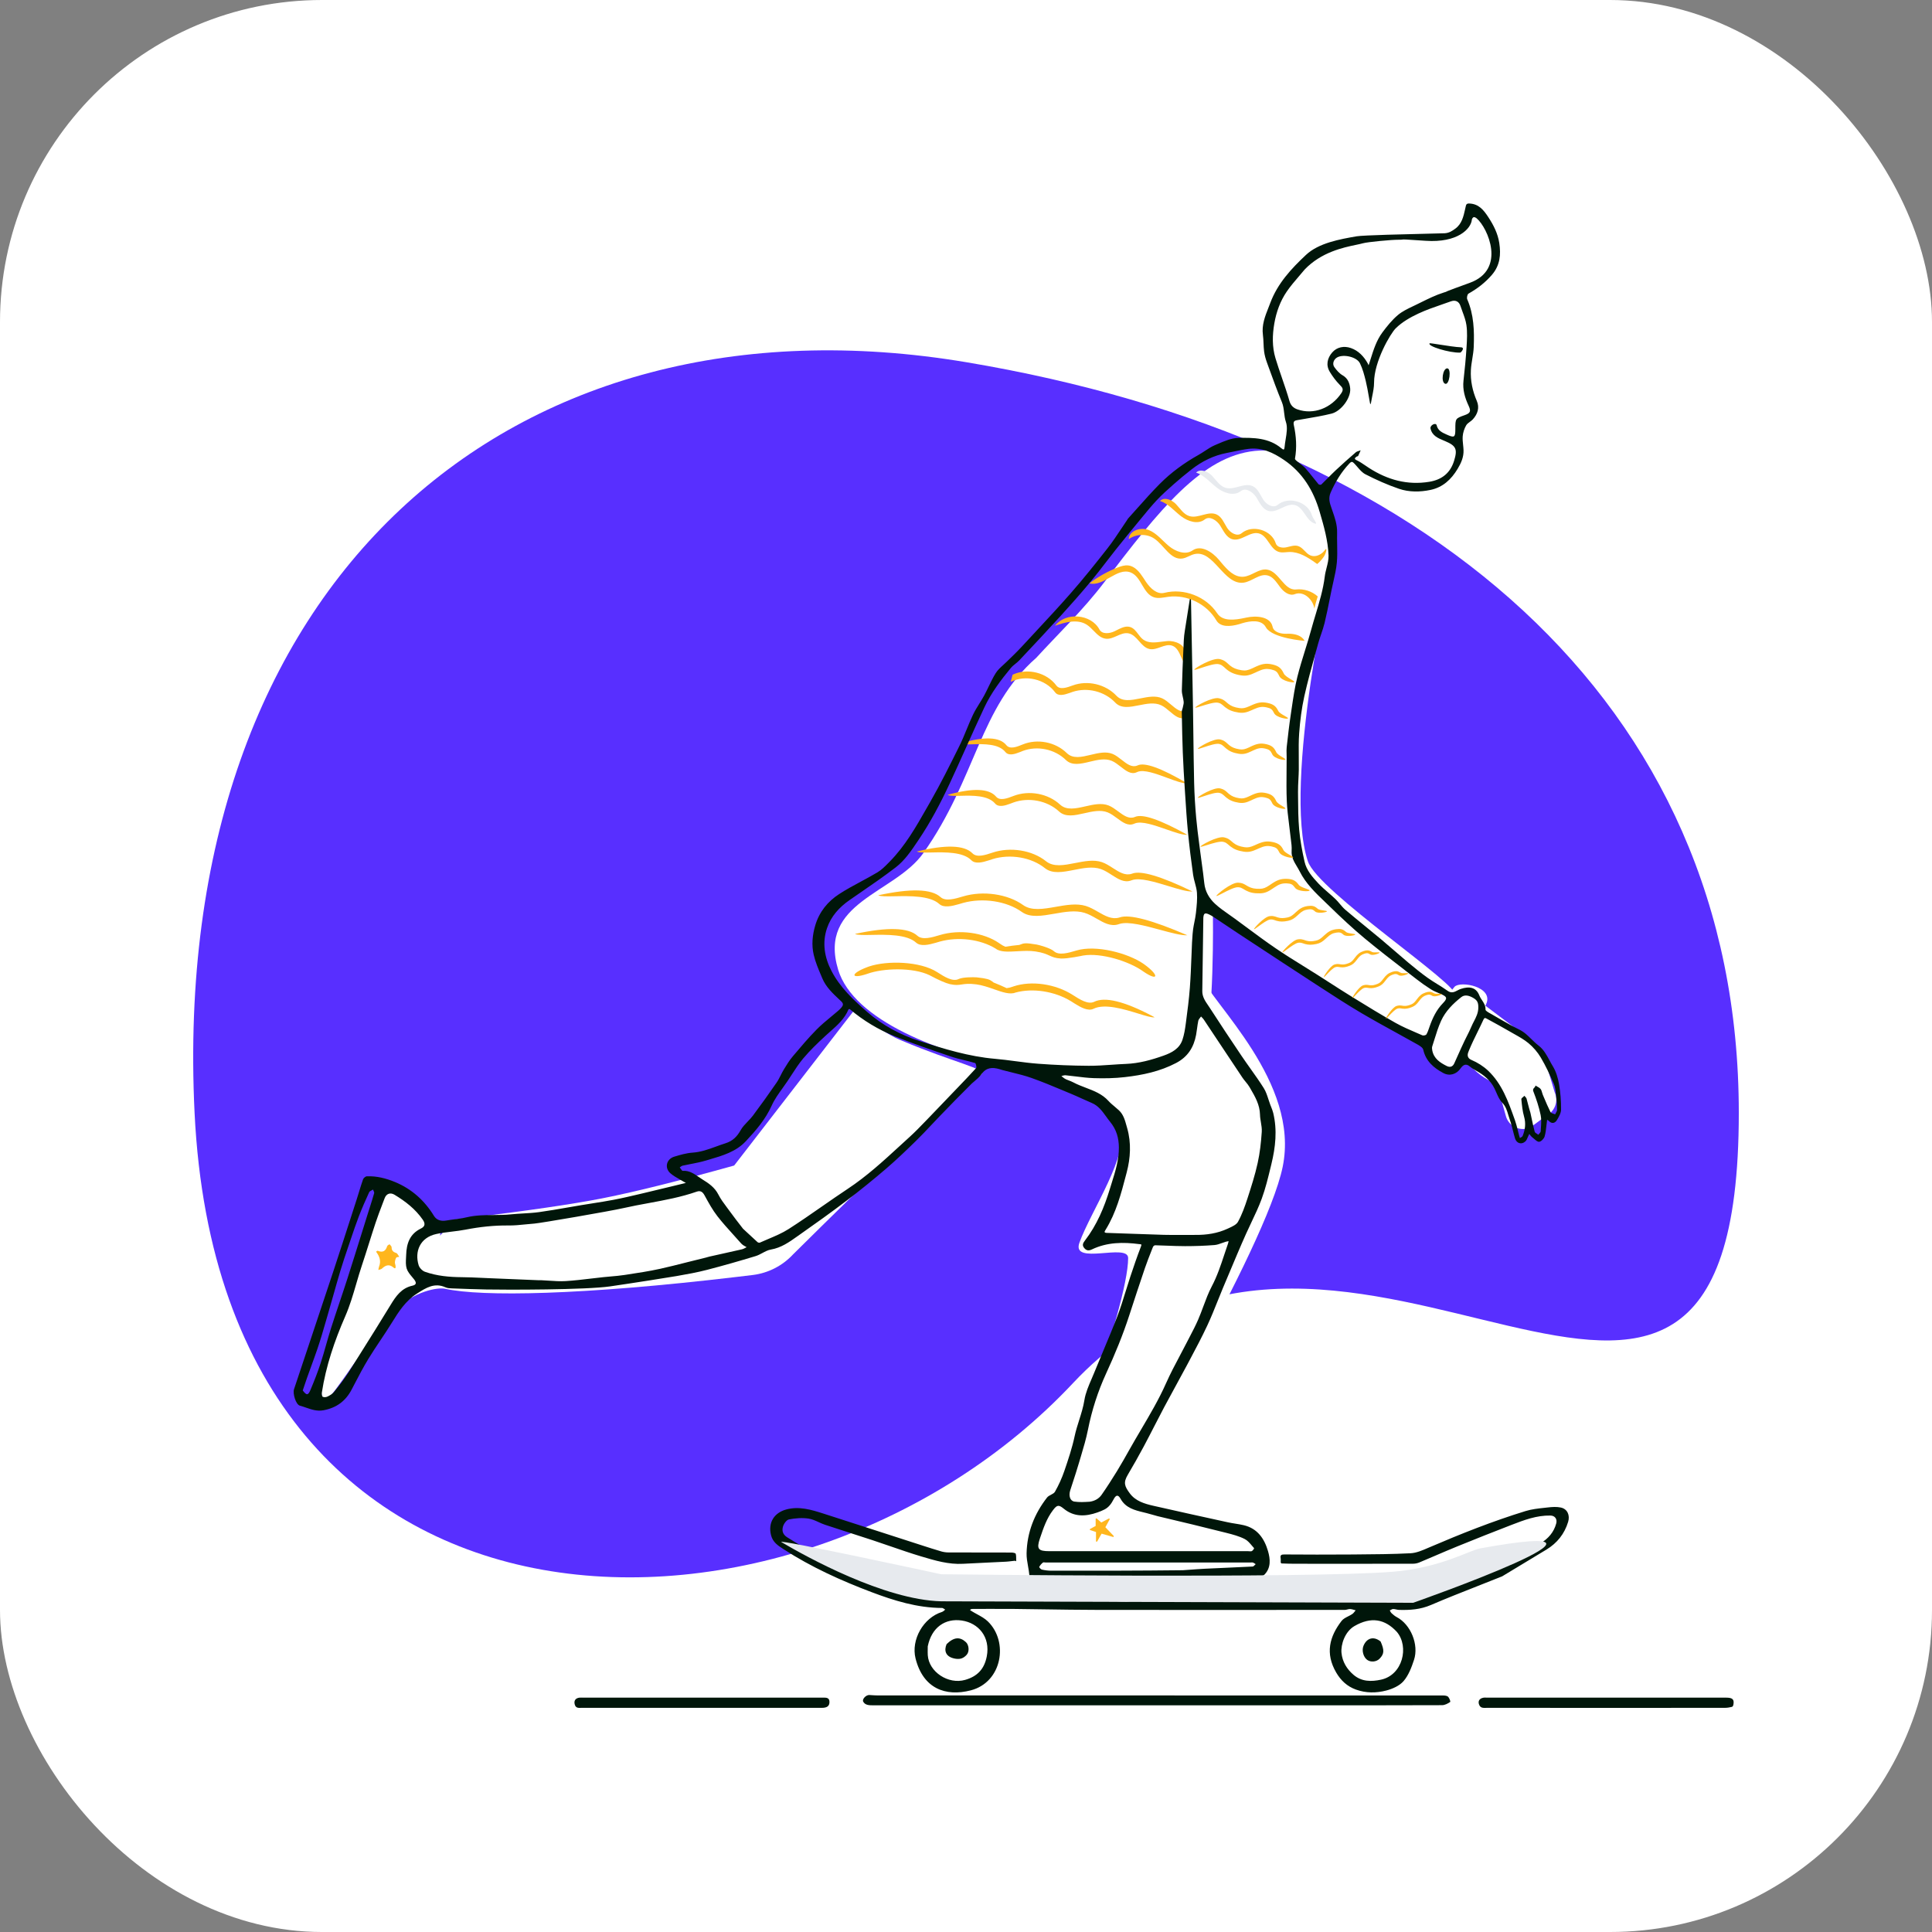 <svg width="300" height="300" viewBox="0 0 300 300" fill="none" xmlns="http://www.w3.org/2000/svg">
<rect x="0" y="0" width="300" height="300" fill="#808080" stroke="none"/>
<rect width="300" height="300" rx="50" fill="white"/>
<path fill-rule="evenodd" clip-rule="evenodd" d="M150.107 56.254C220.742 68.119 270 108.435 270 172.804C270 249.957 208.806 169.793 166.61 214.776C124.414 259.758 34.514 261.034 30.214 172.804C26.188 90.21 79.472 44.388 150.107 56.254Z" fill="#582FFF"/>
<path fill-rule="evenodd" clip-rule="evenodd" d="M114.001 180.982L132.686 156.812L133.115 157.151C135.874 159.321 138.062 160.75 139.68 161.441L140.158 161.643C147.927 164.911 153.269 166.021 152.41 166.789L151.347 167.744C144.481 173.942 135.08 182.956 123.143 194.784C121.509 196.546 119.306 197.676 116.926 197.977L114.465 198.271C90.303 201.131 74.802 201.378 69.122 200.12C67.936 199.858 64.285 200.544 61.528 203.313C57.393 207.467 51.479 217.472 50.486 217.472C49.042 217.472 50.403 210.845 54.567 197.59L55.008 196.05C56.948 189.324 58.343 185.347 59.195 184.119C60.109 182.8 63.198 185.128 68.461 191.103L68.318 191.88C69.001 191.087 69.811 190.244 70.748 189.351L73.234 189.053C82.019 187.986 88.697 187.011 93.267 186.127L93.748 186.032C98.7 185.051 105.45 183.368 114.001 180.982Z" fill="white"/>
<path fill-rule="evenodd" clip-rule="evenodd" d="M230.356 155.941L237.303 161.177C238.636 162.18 239.614 163.587 240.09 165.187L241.406 169.594C242.026 170.928 241.484 172.512 240.178 173.186L237.725 175.007C236.147 175.821 234.223 174.939 233.808 173.211L232.428 168.299C232.428 168.299 226.573 166.52 225.794 159.552L230.356 155.941Z" fill="white"/>
<path fill-rule="evenodd" clip-rule="evenodd" d="M196.87 69.957C201.617 70.15 204.002 76.656 205.555 79.871C206.083 80.967 202.365 113.343 201.15 121.628C198.986 136.382 192.447 141.06 188.342 142.065C188.342 142.065 188.588 158.839 186.868 163.014C183.061 172.258 134.868 166.053 130.158 150.603C126.938 140.04 138.903 138.809 143.394 132.441C151.625 120.769 152.052 109.907 160.918 102.136C164.277 98.454 168.178 94.758 171.543 90.314L172.911 88.513C181.469 77.302 187.985 69.863 196.424 69.946L196.87 69.957Z" fill="white"/>
<path fill-rule="evenodd" clip-rule="evenodd" d="M173.067 98.021C172.281 98.4 171.131 98.518 170.721 97.747C169.434 95.329 165.495 94.997 163.821 97.165C165.428 96.613 167.3 96.086 168.736 96.993C169.136 97.245 169.481 97.599 169.823 97.949C170.393 98.532 170.952 99.106 171.736 99.182C172.319 99.24 172.874 98.994 173.426 98.75C174.018 98.488 174.608 98.227 175.226 98.343C175.912 98.472 176.393 99.018 176.874 99.564C177.353 100.108 177.833 100.652 178.516 100.784C179.075 100.892 179.637 100.692 180.194 100.493C180.816 100.271 181.432 100.051 182.031 100.266C182.746 100.524 183.072 101.261 183.399 101.998C183.725 102.732 184.05 103.466 184.758 103.73C185.178 103.886 185.631 103.83 186.078 103.742L186.522 103.652C187.568 103.444 188.697 103.425 189.654 103.896C190.476 104.3 191.123 105.137 191.176 106.031C191.198 105.838 191.217 105.646 191.233 105.454L191.399 104.366C190.45 103.253 188.96 102.622 187.5 102.719C187.25 102.736 186.999 102.773 186.75 102.809C186.269 102.879 185.789 102.95 185.312 102.877C184.586 102.767 183.85 102.149 183.972 101.427L183.983 101.349C184.116 100.138 182.493 99.444 181.247 99.546C180.982 99.567 180.71 99.603 180.437 99.638C179.398 99.773 178.335 99.911 177.518 99.314C177.203 99.083 176.959 98.759 176.718 98.439C176.38 97.991 176.047 97.549 175.528 97.375C174.955 97.183 174.373 97.384 173.808 97.653L173.62 97.744L173.067 98.021ZM164.025 106.44C164.566 107.166 165.68 106.759 166.54 106.445L166.585 106.429C168.891 105.588 171.669 106.244 173.354 108.028C174.278 109.007 175.646 108.733 177.061 108.45C178.244 108.214 179.46 107.97 180.479 108.445C180.956 108.667 181.399 109.042 181.832 109.409C182.627 110.083 183.391 110.731 184.282 110.364C185.971 109.668 188.044 110.039 189.4 111.257L189.396 111.641L189.39 112.487C188.042 111.137 185.859 110.7 184.095 111.427C183.204 111.794 182.439 111.145 181.645 110.472C181.211 110.104 180.769 109.729 180.292 109.507C179.272 109.033 178.056 109.276 176.874 109.513C175.458 109.796 174.091 110.069 173.167 109.091C171.515 107.342 168.814 106.677 166.536 107.443L166.082 107.606C165.271 107.893 164.323 108.154 163.837 107.502C162.305 105.446 159.228 104.725 156.941 105.886L157.237 104.771L157.372 104.709C159.63 103.714 162.546 104.455 164.025 106.44ZM158.774 115.612C157.927 115.958 156.829 116.408 156.261 115.703C155.225 114.418 152.858 114.325 149.161 115.422C149.444 115.614 150.173 115.595 151.072 115.571C152.766 115.527 155.063 115.468 156.114 116.772C156.625 117.405 157.561 117.107 158.361 116.789L158.809 116.609C161.055 115.756 163.781 116.317 165.498 118.001C166.459 118.943 167.815 118.617 169.218 118.28C170.391 117.998 171.597 117.709 172.634 118.144C173.119 118.347 173.575 118.705 174.023 119.055C174.842 119.698 175.631 120.316 176.507 119.916L176.629 119.862C177.622 119.443 179.528 120.149 181.257 120.789C182.514 121.254 183.677 121.685 184.324 121.622C180.318 119.265 177.761 118.34 176.654 118.847L176.566 118.884C175.725 119.206 174.961 118.607 174.169 117.986C173.722 117.636 173.265 117.278 172.78 117.075C171.743 116.64 170.537 116.929 169.365 117.211C167.961 117.548 166.605 117.874 165.644 116.932C163.892 115.214 161.09 114.664 158.818 115.594L158.774 115.612ZM166.628 154.527C167.644 155.179 168.961 156.024 169.901 155.56C171.562 154.742 174.554 155.468 178.879 157.74L179.294 157.962C178.871 158.04 177.919 157.747 176.746 157.386C174.535 156.707 171.538 155.785 169.799 156.643C168.954 157.059 167.807 156.421 166.846 155.814L166.308 155.472C163.77 153.915 160.342 153.389 157.685 154.124C156.833 154.478 155.647 154.063 154.343 153.607C153.457 153.297 152.516 152.968 151.589 152.849C150.446 152.702 149.858 152.79 149.341 152.867C148.823 152.945 148.377 153.011 147.516 152.819C146.851 152.67 145.788 152.205 144.327 151.424C141.737 150.181 137.148 150.331 134.732 151.196L134.602 151.241C132.02 152.094 132.041 151.159 134.638 150.185L134.835 150.113L134.99 150.059C137.75 149.141 142.86 149.241 145.535 150.957L145.588 150.991C146.604 151.643 147.921 152.488 148.861 152.024L148.93 151.993C149.588 151.722 151.127 151.727 151.604 151.759L151.691 151.766C153.297 151.944 153.646 152.089 154.028 152.368L154.302 152.575L154.458 152.635C155.038 152.861 155.654 153.128 156.305 153.437C156.574 153.413 156.883 153.342 157.249 153.211L157.404 153.158C160.164 152.239 163.901 152.777 166.575 154.493L166.628 154.527ZM154.672 123.703C155.273 124.408 156.435 123.958 157.331 123.612L157.378 123.594C159.781 122.664 162.745 123.214 164.599 124.932C165.616 125.874 167.05 125.548 168.535 125.211C169.775 124.929 171.051 124.64 172.148 125.075C172.661 125.278 173.144 125.636 173.618 125.986C174.456 126.607 175.263 127.206 176.153 126.884L176.246 126.847C177.418 126.34 180.123 127.265 184.361 129.622C183.676 129.685 182.446 129.254 181.116 128.789C179.287 128.149 177.27 127.443 176.22 127.862L176.091 127.916C175.165 128.316 174.33 127.698 173.463 127.055C172.989 126.705 172.506 126.347 171.993 126.144C170.896 125.709 169.62 125.998 168.38 126.28C166.895 126.617 165.461 126.943 164.444 126.001C162.627 124.317 159.744 123.756 157.368 124.609L156.894 124.789C156.048 125.107 155.057 125.405 154.517 124.772C153.404 123.468 150.975 123.527 149.183 123.571C148.232 123.595 147.46 123.614 147.161 123.422C151.073 122.325 153.576 122.418 154.672 123.703ZM154.062 132.412C153.031 132.758 151.695 133.208 151.003 132.503C149.742 131.218 146.861 131.125 142.361 132.222C142.705 132.414 143.593 132.395 144.687 132.371C146.749 132.327 149.544 132.268 150.824 133.572C151.446 134.205 152.586 133.907 153.559 133.589L154.104 133.409C156.839 132.556 160.156 133.117 162.246 134.801C163.416 135.743 165.066 135.417 166.774 135.08C168.201 134.798 169.669 134.509 170.932 134.944C171.522 135.147 172.077 135.505 172.622 135.855C173.62 136.498 174.58 137.116 175.646 136.716L175.795 136.662C177.003 136.243 179.324 136.949 181.427 137.589C182.958 138.054 184.373 138.485 185.161 138.422C180.285 136.065 177.172 135.14 175.825 135.647L175.717 135.684C174.694 136.006 173.765 135.407 172.8 134.786C172.256 134.436 171.7 134.078 171.11 133.875C169.848 133.44 168.38 133.729 166.952 134.011C165.244 134.348 163.594 134.674 162.424 133.732C160.291 132.014 156.881 131.464 154.116 132.394L154.062 132.412ZM146.052 139.303C146.829 140.008 148.327 139.558 149.483 139.212L149.544 139.194C152.645 138.264 156.47 138.814 158.862 140.532C160.174 141.474 162.024 141.148 163.94 140.811C165.541 140.529 167.187 140.24 168.603 140.675C169.265 140.878 169.888 141.236 170.498 141.586C171.58 142.207 172.622 142.806 173.77 142.484L173.89 142.447C175.402 141.94 178.892 142.865 184.361 145.222C183.477 145.285 181.89 144.854 180.173 144.389C177.814 143.749 175.212 143.043 173.857 143.462L173.69 143.516C172.495 143.916 171.418 143.298 170.299 142.655C169.688 142.305 169.065 141.947 168.403 141.744C166.987 141.309 165.341 141.598 163.74 141.88C161.824 142.217 159.974 142.543 158.662 141.601C156.318 139.917 152.598 139.356 149.531 140.209L148.919 140.389C147.828 140.707 146.549 141.005 145.853 140.372C144.417 139.068 141.282 139.127 138.97 139.171C137.742 139.195 136.747 139.214 136.361 139.022C141.408 137.925 144.639 138.018 146.052 139.303ZM145.883 145.212C144.727 145.558 143.229 146.008 142.452 145.303C141.039 144.018 137.808 143.925 132.761 145.022C133.147 145.214 134.142 145.195 135.37 145.171C137.682 145.127 140.817 145.068 142.253 146.372C142.949 147.005 144.228 146.707 145.319 146.389L145.931 146.209C148.8 145.411 152.24 145.85 154.591 147.289C155.313 147.865 156.567 147.793 157.946 147.713C158.884 147.66 159.879 147.602 160.803 147.744C161.941 147.918 162.483 148.164 162.958 148.381C163.435 148.598 163.846 148.785 164.726 148.838C165.747 148.898 168.176 148.376 168.176 148.376C171.008 147.895 175.378 149.304 177.462 150.801L177.575 150.88C179.877 152.45 180.069 151.461 177.662 149.732L177.528 149.638C175.128 147.994 170.188 146.682 167.144 147.594L167.084 147.612C165.927 147.958 164.429 148.408 163.652 147.703C163.111 147.211 161.343 146.733 161.003 146.675C159.201 146.367 158.957 146.464 158.41 146.679C158.366 146.696 158.32 146.714 158.271 146.733L158.104 146.747C157.484 146.805 156.819 146.892 156.108 147.009C155.856 146.912 155.578 146.759 155.262 146.532L155.128 146.438C152.728 144.794 148.988 144.282 145.944 145.194L145.883 145.212Z" fill="#FFB61D"/>
<path fill-rule="evenodd" clip-rule="evenodd" d="M195.339 74.828C202.087 74.851 207.413 80.576 206.958 87.316C206.958 87.316 199.088 121.552 203.077 133.72C204.62 138.428 226.899 153.078 225.958 154.582L222.814 162.115C221.696 163.898 187.501 141.024 187.501 141.024C184.221 138.42 183.611 86.643 183.611 86.643C183.546 80.122 188.823 74.805 195.339 74.828Z" fill="white"/>
<path d="M230.759 155.942L226.741 164.216L226.66 164.438C226.326 165.295 225.048 165.82 224.884 165.862L224.86 165.862L222.486 164.457C222.215 164.229 222.066 162.948 222.353 161.756L222.421 161.506C222.421 161.506 224.302 154.897 225.86 153.228C226.769 152.255 232.018 153.228 230.759 155.942Z" fill="white"/>
<path fill-rule="evenodd" clip-rule="evenodd" d="M173.511 232.252H163.918C163.918 232.252 175.177 203.02 175.177 195.349C175.177 192.97 166.327 196.554 167.611 192.97C169.376 188.041 175.485 179.226 173.98 174.801C172.407 170.174 166.537 168.497 161.426 166.622C160.446 166.263 178.313 167.503 183.214 163.605C189.679 158.463 184.43 147.106 186.166 151.11C188.261 155.941 201.872 168.061 199.174 181.186C196.546 193.972 173.511 232.252 173.511 232.252Z" fill="white"/>
<path fill-rule="evenodd" clip-rule="evenodd" d="M170.186 237.889L169.295 237.594C169.212 237.566 169.202 237.453 169.279 237.411L170.133 236.947V235.869C170.133 235.783 170.234 235.737 170.299 235.794L171.006 236.415L172.168 235.803C172.256 235.757 172.35 235.853 172.302 235.94L171.64 237.148L172.924 238.489C172.994 238.563 172.922 238.683 172.824 238.654L171.057 238.145L170.373 239.35C170.322 239.44 170.186 239.404 170.186 239.301V238.784V237.889Z" fill="#FFB61D"/>
<path fill-rule="evenodd" clip-rule="evenodd" d="M145.865 173.375C145.448 173.808 145.035 174.246 144.623 174.684C143.843 175.512 143.064 176.341 142.251 177.135C140.73 178.623 139.194 180.101 137.58 181.485C135.578 183.201 133.526 184.864 131.428 186.461C129.053 188.268 126.621 190.001 124.179 191.716C124.049 191.807 123.92 191.899 123.791 191.99C122.545 192.874 121.3 193.757 119.699 194.03C119.242 194.108 118.815 194.337 118.384 194.568C118.042 194.751 117.697 194.936 117.335 195.046C114.839 195.803 112.329 196.523 109.804 197.177C108.254 197.579 106.671 197.865 105.092 198.14C104.109 198.311 98.48 199.206 94.735 199.75C90.99 200.293 78.604 200.293 75.511 200.229C73.776 200.193 72.041 200.132 70.307 200.066L70.217 200.063C69.864 200.05 69.488 200.037 69.181 199.898C67.478 199.126 66.16 199.967 64.824 200.818L64.728 200.88C62.974 201.997 61.901 203.677 60.841 205.398C60.277 206.313 59.68 207.206 59.083 208.1C58.441 209.062 57.799 210.024 57.198 211.011C56.403 212.318 55.694 213.679 54.986 215.038L54.985 215.04C54.858 215.284 54.731 215.528 54.603 215.771C53.667 217.559 52.262 218.599 50.247 218.983C49.245 219.174 48.387 218.877 47.531 218.58L47.531 218.58C47.214 218.47 46.897 218.361 46.573 218.276C45.94 218.11 45.428 216.397 45.655 215.719C46.314 213.742 46.975 211.764 47.636 209.787L47.637 209.785L47.637 209.784L47.638 209.78L47.639 209.78C49.02 205.648 50.401 201.516 51.77 197.38C52.726 194.491 53.66 191.595 54.594 188.698L54.594 188.698L54.595 188.693C54.859 187.876 55.122 187.059 55.386 186.243C55.512 185.853 55.631 185.462 55.751 185.07L55.751 185.07C55.949 184.42 56.147 183.771 56.374 183.132C56.448 182.923 56.756 182.664 56.965 182.656C58.476 182.595 59.927 182.966 61.305 183.531C63.911 184.601 65.916 186.404 67.388 188.805C67.778 189.442 68.46 189.671 69.319 189.519C69.733 189.446 70.152 189.391 70.57 189.336L70.57 189.336L70.57 189.336L70.57 189.336L70.57 189.336L70.571 189.336L70.571 189.335L70.571 189.335C71.209 189.251 71.847 189.167 72.47 189.019C73.857 188.69 75.261 188.679 76.664 188.668C77.568 188.66 78.471 188.653 79.37 188.561C79.987 188.498 80.608 188.462 81.229 188.426C82.058 188.378 82.886 188.329 83.706 188.217C85.199 188.011 86.684 187.753 88.169 187.494C88.872 187.371 89.576 187.249 90.28 187.132C90.85 187.037 91.421 186.948 91.991 186.859L91.992 186.858L91.992 186.858L91.992 186.858L91.993 186.858L91.993 186.858L91.993 186.858L91.994 186.858C93.095 186.686 94.197 186.513 95.291 186.303C96.691 186.035 98.079 185.707 99.467 185.38L99.468 185.38L99.969 185.261C101.437 184.916 102.902 184.559 104.367 184.203C104.983 184.053 105.598 183.903 106.214 183.754C106.25 183.745 106.286 183.736 106.322 183.727C106.382 183.712 106.443 183.696 106.503 183.681C106.469 183.663 106.436 183.646 106.402 183.628L106.402 183.628C106.329 183.591 106.257 183.553 106.187 183.51C105.974 183.379 105.755 183.255 105.535 183.13L105.535 183.13L105.535 183.13C105.034 182.846 104.532 182.562 104.105 182.192C103.146 181.36 103.474 179.977 104.693 179.608C105.623 179.327 106.581 179.046 107.541 178.981C108.834 178.895 110.012 178.465 111.192 178.035C111.666 177.862 112.14 177.69 112.621 177.539C113.758 177.183 114.44 176.514 115.011 175.49C115.286 174.997 115.689 174.579 116.094 174.159C116.378 173.863 116.664 173.567 116.907 173.242C118.164 171.562 119.386 169.855 120.576 168.126C120.829 167.759 121.032 167.357 121.236 166.955C121.391 166.648 121.547 166.34 121.725 166.048C122.142 165.361 122.567 164.666 123.083 164.055L123.151 163.974C124.334 162.572 125.52 161.165 126.807 159.86C127.509 159.149 128.283 158.509 129.057 157.87L129.057 157.87L129.058 157.87L129.058 157.87L129.058 157.869L129.058 157.869L129.058 157.869C129.424 157.567 129.789 157.266 130.147 156.956C130.328 156.8 130.502 156.631 130.654 156.447C130.915 156.131 131.022 155.868 130.628 155.495C130.526 155.397 130.423 155.3 130.319 155.203C129.291 154.236 128.253 153.26 127.69 151.922L127.614 151.74L127.513 151.501C127.061 150.436 126.606 149.361 126.349 148.245C126.003 146.744 126.143 145.216 126.59 143.703C127.217 141.586 128.528 139.982 130.304 138.83C131.399 138.12 132.552 137.499 133.705 136.878L133.705 136.877C134.56 136.417 135.414 135.957 136.246 135.46C136.889 135.076 137.439 134.516 137.975 133.971L137.976 133.971C138.027 133.919 138.078 133.867 138.129 133.815C140.545 131.371 142.228 128.414 143.905 125.467C144.083 125.154 144.262 124.841 144.441 124.529C146.062 121.7 147.516 118.773 148.966 115.851C149.384 115.009 149.741 114.138 150.099 113.267L150.099 113.266L150.099 113.266L150.1 113.266L150.1 113.266L150.1 113.266L150.1 113.266L150.1 113.266L150.1 113.265C150.416 112.495 150.732 111.725 151.09 110.975C151.373 110.382 151.721 109.822 152.07 109.26L152.07 109.26C152.327 108.848 152.583 108.435 152.814 108.009C153.062 107.552 153.288 107.082 153.514 106.612C153.856 105.9 154.198 105.189 154.615 104.524C154.912 104.048 155.343 103.656 155.774 103.265L155.774 103.265L155.774 103.265L155.774 103.265L155.774 103.265L155.774 103.265L155.774 103.265L155.774 103.265L155.774 103.265C155.954 103.101 156.135 102.937 156.305 102.768C156.517 102.556 156.733 102.348 156.949 102.14C157.174 101.923 157.399 101.707 157.62 101.486C158.01 101.096 158.394 100.701 158.768 100.296C159.484 99.518 160.205 98.743 160.926 97.969L160.928 97.966C162.707 96.054 164.487 94.142 166.207 92.178C168.223 89.877 170.14 87.486 172.024 85.074C172.773 84.115 173.447 83.099 174.122 82.082L174.123 82.082C174.423 81.629 174.724 81.176 175.031 80.728C175.048 80.703 175.063 80.675 175.077 80.648L175.077 80.648C175.097 80.608 175.118 80.569 175.147 80.537C175.634 80 176.117 79.458 176.599 78.915C177.732 77.642 178.866 76.369 180.064 75.161C181.843 73.369 183.881 71.883 186.093 70.645C186.43 70.457 186.755 70.243 187.08 70.029C187.592 69.692 188.103 69.355 188.658 69.12L188.752 69.08L188.85 69.039L189.053 68.951L189.053 68.951C190.114 68.496 191.225 68.018 192.32 67.996C194.629 67.948 197.03 67.974 198.968 69.607C199.336 69.916 199.434 69.843 199.468 69.43C199.501 69.034 199.568 68.628 199.635 68.221C199.792 67.273 199.948 66.324 199.676 65.522C199.511 65.037 199.454 64.547 199.396 64.062C199.332 63.513 199.268 62.969 199.051 62.444C198.324 60.687 197.675 58.897 197.026 57.108L197.019 57.088L197.013 57.072C196.92 56.815 196.826 56.558 196.733 56.3C196.53 55.742 196.365 55.156 196.289 54.569C196.236 54.149 196.218 53.724 196.199 53.3C196.181 52.864 196.162 52.429 196.105 51.998C195.902 50.467 196.432 49.122 196.965 47.772C197.062 47.525 197.16 47.278 197.253 47.03C198.385 44.008 200.507 41.723 202.797 39.576C204.769 37.728 208.036 37.147 210.678 36.691C211.654 36.523 218.504 36.362 222.122 36.277C223.302 36.249 224.138 36.23 224.314 36.221C225.027 36.183 225.51 35.851 225.993 35.495C226.991 34.76 227.247 33.619 227.499 32.496L227.499 32.494L227.5 32.492L227.5 32.489L227.501 32.487L227.501 32.484C227.525 32.378 227.549 32.271 227.574 32.165C227.58 32.139 227.586 32.114 227.591 32.089L227.591 32.087C227.656 31.793 227.702 31.587 228.145 31.601C229.622 31.651 230.382 32.616 231.105 33.718C231.919 34.959 232.579 36.253 232.806 37.733C233.081 39.534 232.933 41.208 231.652 42.691C230.61 43.898 229.398 44.82 228.028 45.594C227.846 45.697 227.731 46.24 227.832 46.473C228.864 48.854 228.941 51.364 228.84 53.885C228.815 54.497 228.716 55.105 228.617 55.714C228.523 56.29 228.429 56.867 228.399 57.447C228.311 59.11 228.651 60.71 229.318 62.256C229.771 63.306 229.453 64.299 228.694 65.124C228.564 65.265 228.402 65.383 228.242 65.501C228.016 65.665 227.792 65.828 227.665 66.051C227.377 66.553 227.176 67.158 227.129 67.735C227.093 68.176 227.14 68.623 227.188 69.071C227.217 69.349 227.247 69.628 227.257 69.906C227.294 70.976 226.887 71.892 226.338 72.805C225.344 74.459 224.033 75.675 222.13 76.073C220.5 76.414 218.806 76.434 217.232 75.898C215.445 75.289 213.702 74.509 212.02 73.646C211.542 73.401 211.164 72.961 210.786 72.522C210.617 72.325 210.448 72.128 210.27 71.949C210.007 71.684 209.874 71.607 209.524 71.977C208.274 73.302 207.365 74.806 206.63 76.467C206.225 77.383 206.488 78.137 206.768 78.939L206.801 79.034L206.88 79.263C207.269 80.374 207.655 81.479 207.625 82.695C207.61 83.297 207.622 83.902 207.633 84.506C207.652 85.46 207.67 86.414 207.584 87.358C207.491 88.369 207.264 89.367 207.037 90.365C206.946 90.767 206.855 91.169 206.772 91.571C206.685 91.998 206.599 92.426 206.513 92.853C206.254 94.147 205.994 95.44 205.685 96.721C205.541 97.314 205.344 97.894 205.147 98.474L205.147 98.474L205.147 98.474L205.146 98.474L205.146 98.474L205.146 98.474L205.146 98.475L205.146 98.475C204.985 98.949 204.824 99.423 204.692 99.905C204.539 100.464 204.383 101.023 204.228 101.581C203.625 103.753 203.022 105.926 202.533 108.123C202.115 110.005 201.874 111.941 201.734 113.867C201.646 115.07 201.659 116.28 201.672 117.491V117.491V117.491V117.492V117.492V117.492V117.492V117.492V117.494C201.68 118.163 201.687 118.832 201.677 119.5C201.67 120.006 201.644 120.511 201.617 121.017V121.017V121.018V121.018V121.018V121.019V121.019V121.019C201.584 121.661 201.551 122.303 201.556 122.944C201.558 123.2 201.56 123.457 201.562 123.713C201.573 125.409 201.584 127.109 201.733 128.794C201.882 130.476 202.201 132.151 202.57 133.801C202.873 135.157 203.802 136.204 204.724 137.187C205.204 137.698 205.736 138.16 206.269 138.621C206.641 138.945 207.014 139.268 207.369 139.608C207.612 139.841 207.831 140.101 208.05 140.361C208.322 140.684 208.594 141.006 208.911 141.276C209.946 142.157 211 143.017 212.053 143.878C212.852 144.53 213.651 145.182 214.442 145.844C215.152 146.437 215.851 147.043 216.55 147.649L216.551 147.65C217.257 148.263 217.964 148.875 218.681 149.474C219.661 150.293 220.656 151.101 221.695 151.844C222.184 152.193 222.696 152.51 223.208 152.827L223.208 152.827L223.209 152.828L223.209 152.828L223.209 152.828L223.209 152.828L223.21 152.828L223.21 152.828L223.21 152.828C223.739 153.156 224.268 153.484 224.772 153.847C225.377 154.284 225.847 154.038 226.313 153.794C226.474 153.71 226.635 153.625 226.8 153.57C228.146 153.115 229.21 153.287 229.715 154.581C229.816 154.84 229.97 155.073 230.125 155.307L230.125 155.307C230.408 155.734 230.694 156.166 230.669 156.768C230.661 156.956 231.068 157.181 231.416 157.373C231.5 157.419 231.58 157.464 231.65 157.505C232.675 158.11 233.712 158.694 234.75 159.276C234.971 159.4 235.2 159.514 235.429 159.627L235.429 159.627C235.87 159.845 236.31 160.063 236.692 160.356C237.082 160.655 237.436 161.001 237.79 161.347C238.145 161.694 238.499 162.041 238.89 162.341C239.696 162.957 240.152 163.806 240.606 164.649C240.772 164.959 240.938 165.268 241.121 165.564C241.627 166.383 241.919 167.388 242.087 168.348C242.313 169.643 242.405 170.975 242.4 172.29C242.397 172.839 242.064 173.429 241.758 173.925C241.428 174.459 240.934 174.535 240.458 174.019C240.418 173.977 240.364 173.949 240.309 173.921C240.283 173.908 240.258 173.896 240.234 173.881C240.231 173.913 240.227 173.946 240.224 173.978L240.215 174.059C240.212 174.085 240.209 174.112 240.206 174.139C240.204 174.155 240.202 174.171 240.199 174.187C240.169 174.407 240.145 174.63 240.12 174.852L240.12 174.853C240.061 175.402 240.001 175.951 239.847 176.471C239.744 176.82 239.296 177.281 238.985 177.296C238.747 177.308 238.495 177.085 238.247 176.866C238.147 176.777 238.048 176.689 237.95 176.617C237.854 176.547 237.773 176.455 237.693 176.365L237.693 176.365L237.667 176.336C237.617 176.279 237.572 176.218 237.528 176.157L237.509 176.13C237.495 176.112 237.482 176.094 237.468 176.075L237.439 176.138L237.424 176.17C237.391 176.24 237.359 176.31 237.324 176.378C237.279 176.467 237.24 176.561 237.201 176.655C237.113 176.867 237.025 177.079 236.873 177.223C236.287 177.782 235.498 177.564 235.256 176.78C235.131 176.372 235.026 175.958 234.922 175.543L234.922 175.543C234.777 174.969 234.632 174.395 234.432 173.841C234.349 173.612 234.281 173.379 234.212 173.146C234.012 172.464 233.812 171.781 233.25 171.207C232.846 170.793 232.599 170.223 232.353 169.655C232.257 169.434 232.161 169.213 232.056 169.002C231.426 167.733 230.385 166.903 229.181 166.234C228.854 166.051 228.528 165.851 228.244 165.61C227.612 165.073 227.175 165.365 226.792 165.911C226.157 166.813 225.106 167.145 224.128 166.626C222.629 165.83 221.405 164.784 220.998 162.993C220.923 162.662 220.434 162.37 220.075 162.168C218.997 161.559 217.912 160.963 216.827 160.366L216.825 160.365C215.024 159.374 213.224 158.384 211.454 157.342C209.245 156.042 207.094 154.644 204.944 153.246L204.296 152.825C200.905 150.623 197.527 148.402 194.149 146.18C193.489 145.746 192.829 145.312 192.168 144.878C191.427 144.391 190.691 143.896 189.954 143.401C189.441 143.056 188.928 142.711 188.414 142.369C188.208 142.232 187.99 142.109 187.767 142.003C187.101 141.688 186.905 141.802 186.852 142.516C186.85 142.531 186.851 142.546 186.851 142.56L186.851 142.566C186.851 142.576 186.851 142.586 186.851 142.596L186.809 145.603C186.77 148.365 186.731 151.127 186.691 153.888C186.678 154.77 187.139 155.446 187.595 156.112C187.651 156.194 187.707 156.276 187.762 156.358C187.797 156.411 187.832 156.464 187.867 156.518C189.472 159.004 191.111 161.47 192.766 163.924C193.22 164.597 193.691 165.26 194.161 165.922L194.162 165.923L194.162 165.924C194.872 166.923 195.582 167.922 196.235 168.958C196.565 169.483 196.763 170.092 196.961 170.702L196.961 170.702C197.048 170.97 197.134 171.237 197.233 171.497L197.257 171.561L197.272 171.602L197.299 171.67C197.323 171.731 197.347 171.792 197.372 171.853C197.499 172.171 197.626 172.49 197.706 172.82C198.35 175.488 198.06 178.135 197.423 180.753C197.38 180.928 197.337 181.104 197.295 181.279C196.899 182.915 196.502 184.558 195.924 186.13C195.461 187.391 194.883 188.609 194.305 189.828L194.305 189.828C194.026 190.415 193.748 191.002 193.482 191.594C193.018 192.628 192.569 193.668 192.126 194.711C191.374 196.479 190.627 198.248 189.888 200.021C189.619 200.665 189.36 201.313 189.101 201.96C188.581 203.257 188.062 204.554 187.472 205.817C186.622 207.636 185.677 209.412 184.733 211.187L184.732 211.189L184.731 211.191C184.596 211.444 184.461 211.698 184.327 211.951C183.737 213.063 183.133 214.166 182.528 215.27C181.943 216.338 181.358 217.407 180.786 218.482C180.265 219.463 179.758 220.45 179.251 221.438L179.25 221.439L179.249 221.442C178.707 222.497 178.165 223.553 177.606 224.6C176.811 226.087 175.978 227.555 175.121 229.008C174.407 230.216 174.614 230.779 175.439 231.893C176.334 233.099 177.725 233.503 179.105 233.818C182.888 234.682 186.679 235.511 190.47 236.34L190.663 236.382C191.045 236.465 191.431 236.528 191.818 236.59L191.818 236.59C192.253 236.66 192.688 236.73 193.115 236.83C195.251 237.33 196.323 238.901 196.894 240.85C197.26 242.097 197.367 243.436 196.374 244.472C195.999 244.863 195.314 245.154 194.769 245.156C187.746 245.18 180.722 245.184 173.699 245.188C169.275 245.19 164.852 245.193 160.429 245.2C159.914 245.201 159.876 245.046 159.837 244.593C159.798 244.131 159.715 243.671 159.634 243.211C159.513 242.536 159.393 241.863 159.408 241.191C159.479 237.962 160.611 235.07 162.59 232.531C162.733 232.348 162.965 232.226 163.194 232.107C163.448 231.973 163.699 231.842 163.818 231.631C164.395 230.61 164.89 229.524 165.27 228.413C165.877 226.634 166.481 224.839 166.871 223.004C167.05 222.161 167.309 221.344 167.568 220.526C167.889 219.51 168.212 218.493 168.382 217.423C168.562 216.293 169.031 215.205 169.498 214.124C169.643 213.788 169.787 213.453 169.923 213.118C170.384 211.975 170.861 210.838 171.338 209.702L171.338 209.701L171.339 209.7L171.339 209.699L171.339 209.699L171.34 209.698L171.34 209.697L171.34 209.697L171.34 209.696L171.34 209.696L171.341 209.696L171.341 209.695L171.341 209.695L171.341 209.695L171.341 209.694C172.083 207.926 172.824 206.158 173.509 204.368C173.997 203.093 174.401 201.785 174.806 200.477L174.806 200.477L174.806 200.477L174.806 200.477L174.806 200.476L174.806 200.476L174.806 200.476L174.807 200.476C175.038 199.729 175.269 198.982 175.515 198.241C176.037 196.673 176.567 195.106 177.165 193.566C177.299 193.22 177.224 193.214 177.035 193.199C177 193.196 176.961 193.193 176.919 193.188C174.397 192.853 171.912 192.882 169.56 194.005C169.045 194.251 168.682 194.199 168.341 193.771C167.992 193.334 168.174 193.015 168.482 192.613C170.32 190.219 171.462 187.493 172.338 184.616C172.43 184.315 172.524 184.015 172.618 183.714L172.618 183.713L172.618 183.713C173.187 181.901 173.755 180.094 173.739 178.167C173.727 176.708 173.368 175.399 172.365 174.178C172.144 173.91 171.942 173.629 171.74 173.349C171.138 172.514 170.544 171.69 169.512 171.259C168.989 171.041 168.473 170.806 167.957 170.571C167.42 170.326 166.883 170.081 166.339 169.856C166.106 169.759 165.874 169.663 165.642 169.566L165.097 169.338C163.467 168.656 161.837 167.974 160.174 167.385C159.165 167.027 158.119 166.771 157.074 166.515L157.074 166.515L157.074 166.515L157.074 166.515L157.073 166.515L157.073 166.515L157.073 166.515L157.073 166.515L157.072 166.515L157.072 166.515L157.072 166.515L157.072 166.515L157.071 166.515L157.071 166.515L157.071 166.515C156.596 166.398 156.121 166.282 155.65 166.156C155.557 166.131 155.465 166.102 155.374 166.073L155.292 166.047C155.265 166.038 155.237 166.03 155.21 166.022L155.18 166.013L155.153 166.005C154.079 165.698 153.14 165.752 152.41 166.789C152.09 167.243 151.65 167.614 151.189 168.002L151.189 168.002L151.045 168.124C151.001 168.161 150.957 168.199 150.913 168.237C149.177 169.949 147.518 171.659 145.865 173.375ZM185.466 143.173L185.466 143.172L185.466 143.172C185.559 142.709 185.651 142.246 185.702 141.778L185.716 141.647L185.716 141.647C185.824 140.644 185.934 139.627 185.862 138.629C185.825 138.112 185.688 137.605 185.55 137.096L185.55 137.095C185.438 136.683 185.326 136.27 185.268 135.851C184.959 133.648 184.681 131.439 184.467 129.225C184.281 127.3 184.157 125.369 184.033 123.438L184.032 123.438L184.014 123.152L183.98 122.626C183.855 120.699 183.739 118.77 183.663 116.84C183.591 114.991 183.555 113.14 183.52 111.289V111.288L183.504 110.508C183.502 110.392 183.542 110.275 183.582 110.157L183.582 110.157L183.582 110.157L183.582 110.157C183.607 110.082 183.633 110.007 183.648 109.931C183.665 109.846 183.685 109.76 183.706 109.674C183.763 109.435 183.82 109.195 183.799 108.964C183.776 108.709 183.718 108.455 183.661 108.202L183.661 108.202C183.583 107.858 183.506 107.516 183.515 107.175C183.572 104.913 183.674 102.652 183.776 100.391L183.805 99.751L183.821 99.389C183.843 98.903 183.905 98.417 183.979 97.936C184.188 96.579 184.405 95.223 184.622 93.867L184.776 92.908C184.793 92.798 184.817 92.688 184.841 92.579C184.852 92.528 184.863 92.477 184.873 92.426C184.876 92.45 184.879 92.475 184.882 92.499L184.89 92.556L184.896 92.596C184.913 92.718 184.93 92.839 184.932 92.961C184.983 95.504 185.03 98.047 185.077 100.59L185.094 101.532C185.11 102.384 185.126 103.235 185.143 104.087C185.182 106.119 185.221 108.151 185.252 110.184C185.274 111.529 185.29 112.873 185.307 114.218C185.337 116.664 185.367 119.109 185.425 121.554C185.468 123.378 185.584 125.202 185.746 127.019C185.864 128.352 186.037 129.68 186.21 131.008L186.211 131.008L186.211 131.008L186.211 131.01L186.211 131.011C186.266 131.432 186.321 131.853 186.374 132.274C186.448 132.862 186.529 133.449 186.61 134.036L186.61 134.04L186.611 134.04L186.611 134.041L186.611 134.042L186.611 134.043L186.611 134.044L186.611 134.044L186.611 134.045C186.753 135.072 186.894 136.098 187 137.129C187.135 138.44 187.766 139.502 188.674 140.343C189.337 140.957 190.084 141.479 190.831 142.002C191.126 142.208 191.421 142.415 191.711 142.627C192.315 143.068 192.916 143.514 193.518 143.96L193.519 143.961L193.522 143.963C195.035 145.084 196.547 146.205 198.102 147.264C199.49 148.211 200.92 149.098 202.349 149.984L202.349 149.985L202.35 149.985L202.35 149.985L202.351 149.985L202.351 149.986L202.351 149.986C203.043 150.415 203.735 150.844 204.422 151.28C205.082 151.699 205.739 152.122 206.397 152.545L206.4 152.546L206.401 152.547C207.57 153.299 208.739 154.051 209.923 154.78L210.146 154.918C212.317 156.255 214.489 157.592 216.71 158.839C217.767 159.432 218.886 159.913 220.004 160.393C220.291 160.516 220.578 160.639 220.863 160.764C221.029 160.837 221.411 160.753 221.489 160.621C221.676 160.308 221.796 159.955 221.916 159.603L221.917 159.603C221.941 159.533 221.964 159.463 221.989 159.393C222.456 158.061 223.047 156.816 224.055 155.779C224.816 154.995 224.709 154.76 223.652 154.315C223.595 154.291 223.537 154.267 223.479 154.242L223.474 154.241L223.474 154.241C223.033 154.056 222.587 153.87 222.186 153.617C221.441 153.147 220.716 152.637 220.02 152.096C219.402 151.616 218.782 151.137 218.162 150.659L218.162 150.659L218.162 150.659L218.161 150.658L218.161 150.658L218.161 150.658L218.161 150.658L218.16 150.657C216.071 149.045 213.982 147.432 211.95 145.749C210.058 144.182 208.26 142.493 206.499 140.778C206.255 140.539 206.007 140.303 205.76 140.066L205.759 140.065L205.759 140.065C204.26 138.633 202.756 137.195 201.806 135.294C201.675 135.034 201.525 134.783 201.374 134.532C200.937 133.804 200.5 133.076 200.564 132.119C200.604 131.534 200.525 130.94 200.447 130.347L200.447 130.347C200.419 130.133 200.391 129.918 200.368 129.704C200.307 129.13 200.235 128.556 200.162 127.982L200.162 127.98L200.162 127.979L200.162 127.977L200.161 127.976L200.161 127.974L200.161 127.973L200.161 127.971L200.161 127.971C200.012 126.79 199.863 125.61 199.813 124.426C199.745 122.826 199.76 121.223 199.776 119.62V119.619C199.782 118.929 199.789 118.238 199.789 117.548C199.789 117.386 199.784 117.224 199.78 117.061V117.061C199.769 116.706 199.759 116.352 199.798 116.002C199.988 114.302 200.181 112.601 200.437 110.909C200.487 110.579 200.536 110.248 200.584 109.917C200.823 108.297 201.062 106.674 201.456 105.091C201.8 103.712 202.222 102.353 202.644 100.994L202.645 100.994L202.645 100.993L202.645 100.993L202.645 100.993L202.645 100.992L202.645 100.992L202.645 100.992C202.979 99.916 203.314 98.84 203.609 97.753C203.822 96.972 204.056 96.196 204.29 95.42C204.876 93.477 205.463 91.534 205.712 89.502C205.766 89.059 205.878 88.618 205.99 88.179C206.154 87.532 206.318 86.889 206.295 86.248C206.213 83.934 205.568 81.705 204.919 79.479C203.95 76.155 202.269 73.382 199.36 71.408C197.682 70.269 195.923 69.436 193.841 69.703C193.086 69.801 192.338 69.956 191.591 70.112L191.59 70.112C191.231 70.187 190.871 70.262 190.511 70.331C188.465 70.719 186.654 71.622 185.023 72.891C184.069 73.634 183.137 74.41 182.23 75.211C181.324 76.012 180.418 76.822 179.592 77.704C178.824 78.524 178.11 79.395 177.396 80.265C177.241 80.455 177.085 80.644 176.929 80.833C175.702 82.319 174.479 83.809 173.278 85.317C172.753 85.977 172.238 86.646 171.723 87.315L171.723 87.315L171.723 87.315L171.723 87.315L171.723 87.315L171.723 87.316L171.722 87.316L171.722 87.316L171.722 87.316C170.944 88.328 170.165 89.339 169.35 90.32C167.872 92.099 166.338 93.833 164.781 95.544C162.642 97.894 160.465 100.211 158.288 102.527C158.102 102.725 157.889 102.897 157.675 103.069L157.675 103.069C157.42 103.275 157.164 103.481 156.959 103.729C155.383 105.632 153.899 107.616 152.845 109.857C151.874 111.924 150.938 114.007 150.002 116.09L150.002 116.09C149.16 117.962 148.319 119.835 147.452 121.695C146.047 124.71 144.5 127.648 142.633 130.42L142.496 130.624L142.496 130.624C141.496 132.111 140.496 133.599 139.086 134.683C137.249 136.095 135.337 137.41 133.425 138.725L133.425 138.725L133.425 138.725L133.425 138.725L133.425 138.725L133.425 138.725L133.425 138.725L133.425 138.725L133.421 138.728L133.42 138.728L133.42 138.729L133.419 138.729L133.418 138.73L133.417 138.73C132.921 139.072 132.424 139.413 131.929 139.756C130.317 140.874 129.04 142.284 128.413 144.141C127.642 146.422 128.036 148.687 129.112 150.766C130.436 153.324 132.532 155.28 134.671 157.144C137.045 159.212 139.804 160.695 142.781 161.648C146.608 162.874 150.456 164.063 154.503 164.411C155.561 164.501 156.615 164.64 157.67 164.779C158.845 164.934 160.021 165.088 161.202 165.176C163.813 165.371 166.435 165.48 169.053 165.494C170.231 165.5 171.408 165.419 172.587 165.337L172.587 165.337C173.334 165.285 174.082 165.233 174.83 165.204C176.864 165.124 178.79 164.589 180.688 163.915C181.963 163.461 183.143 162.838 183.609 161.461C183.88 160.659 184.015 159.801 184.126 158.958L184.155 158.74C184.39 156.959 184.626 155.175 184.76 153.384C184.883 151.735 184.948 150.082 185.014 148.367L185.014 148.366L185.015 148.365C185.04 147.719 185.065 147.065 185.094 146.4C185.111 146.186 185.124 145.971 185.137 145.756L185.137 145.756C185.167 145.272 185.196 144.788 185.263 144.309C185.315 143.928 185.391 143.55 185.466 143.173ZM117.62 192.87C117.705 192.947 117.9 192.997 117.995 192.953C118.432 192.754 118.876 192.567 119.321 192.38C120.404 191.922 121.488 191.465 122.465 190.839C124.208 189.723 125.908 188.54 127.609 187.358L127.61 187.357C128.944 186.429 130.279 185.501 131.634 184.605C134.59 182.65 137.182 180.269 139.774 177.888C140.279 177.424 140.784 176.96 141.291 176.5C142.079 175.784 142.821 175.017 143.561 174.25L143.562 174.25L143.563 174.249L143.563 174.248L143.564 174.248L143.564 174.247C143.671 174.137 143.777 174.027 143.884 173.917L144.043 173.753C144.925 172.846 145.799 171.93 146.672 171.015C147.051 170.618 147.43 170.222 147.809 169.826C148.081 169.541 148.354 169.258 148.628 168.974C149.618 167.944 150.609 166.914 151.569 165.856C151.683 165.731 151.541 165.109 151.411 165.069C150.867 164.905 150.313 164.77 149.759 164.635L149.759 164.635L149.758 164.635L149.758 164.635L149.758 164.635L149.758 164.635L149.758 164.635L149.758 164.635L149.758 164.635C149.055 164.464 148.353 164.294 147.671 164.061L147.324 163.943C144.503 162.983 141.678 162.021 138.917 160.904C136.388 159.881 134.046 158.477 131.952 156.695C131.919 156.667 131.769 156.704 131.753 156.743C131.148 158.204 130.023 159.2 128.893 160.199L128.893 160.199L128.892 160.199L128.892 160.2L128.891 160.2L128.891 160.201L128.891 160.201L128.89 160.201C128.634 160.428 128.377 160.655 128.126 160.888C126.94 161.989 125.764 163.117 124.725 164.353C124.053 165.151 123.482 166.035 122.911 166.917L122.911 166.918C122.701 167.242 122.491 167.566 122.276 167.886C122.033 168.248 121.777 168.604 121.521 168.96L121.521 168.961C120.892 169.834 120.262 170.709 119.831 171.671C118.87 173.819 117.379 175.53 115.823 177.198C114.293 178.837 112.209 179.447 110.15 180.049C109.959 180.106 109.767 180.162 109.577 180.218C108.821 180.444 108.042 180.595 107.264 180.746C106.837 180.829 106.41 180.912 105.987 181.007C105.88 181.031 105.783 181.104 105.686 181.176C105.642 181.209 105.597 181.243 105.551 181.272C105.601 181.331 105.652 181.408 105.702 181.484C105.812 181.65 105.922 181.815 106.019 181.808C107.013 181.737 107.755 182.248 108.485 182.75C108.68 182.884 108.873 183.017 109.07 183.139C110.032 183.731 110.977 184.369 111.538 185.471C111.901 186.187 112.39 186.84 112.877 187.491C113.027 187.691 113.176 187.89 113.322 188.091C113.921 188.919 114.547 189.726 115.229 190.605L115.229 190.607L115.23 190.607L115.374 190.793L115.597 191L115.884 191.268C116.46 191.805 117.036 192.343 117.62 192.87ZM166.685 168.082C167.293 168.405 167.941 168.652 168.589 168.899C169.866 169.385 171.144 169.871 172.119 170.948C172.415 171.274 172.756 171.56 173.097 171.845L173.097 171.845L173.097 171.846L173.097 171.846L173.098 171.846L173.098 171.846L173.098 171.846L173.098 171.846C173.319 172.031 173.541 172.217 173.751 172.414C174.445 173.067 174.685 173.94 174.924 174.809C174.959 174.936 174.994 175.062 175.03 175.187C175.686 177.47 175.537 179.832 174.961 182.02L174.85 182.445L174.85 182.445C174.083 185.37 173.304 188.337 171.675 190.962C171.486 191.266 171.387 191.429 171.907 191.444C173.304 191.484 174.701 191.536 176.098 191.589H176.099H176.099H176.099H176.099H176.099H176.1H176.1C177.639 191.646 179.178 191.704 180.717 191.745C181.682 191.771 182.648 191.765 183.615 191.759H183.616C184.282 191.754 184.948 191.75 185.614 191.756C187.359 191.773 189.053 191.521 190.641 190.781C190.704 190.751 190.769 190.721 190.835 190.691L190.835 190.691C191.378 190.443 191.992 190.163 192.236 189.718C192.86 188.584 193.302 187.335 193.705 186.096C194.294 184.283 194.878 182.459 195.288 180.6C195.639 179.013 195.816 177.376 195.926 175.752C195.959 175.263 195.876 174.768 195.793 174.272C195.727 173.877 195.66 173.482 195.652 173.087C195.619 171.541 194.886 170.281 194.153 169.021L194.025 168.8C193.854 168.505 193.635 168.239 193.416 167.973L193.416 167.972C193.245 167.764 193.074 167.556 192.925 167.334C191.753 165.581 190.585 163.824 189.418 162.068L189.416 162.064L189.413 162.06L189.411 162.057L189.409 162.053L189.406 162.05C188.578 160.803 187.75 159.557 186.92 158.312C186.84 158.193 186.737 158.089 186.635 157.985L186.635 157.985C186.587 157.936 186.539 157.888 186.493 157.838C186.475 157.865 186.456 157.892 186.437 157.919C186.405 157.962 186.372 158.004 186.339 158.046C186.221 158.196 186.103 158.346 186.068 158.514C185.987 158.903 185.934 159.297 185.881 159.692C185.836 160.028 185.791 160.364 185.729 160.696C185.368 162.625 184.444 164.107 182.626 165.061C180.12 166.376 177.428 166.937 174.676 167.253C173.089 167.436 171.473 167.465 169.875 167.413C168.914 167.382 167.956 167.263 166.998 167.144L166.996 167.144C166.478 167.08 165.96 167.016 165.441 166.966C165.301 166.952 165.156 166.994 165.011 167.036C164.943 167.056 164.876 167.076 164.809 167.09C164.85 167.123 164.891 167.156 164.932 167.189C165.034 167.273 165.137 167.357 165.243 167.434C165.252 167.44 165.261 167.446 165.27 167.451C165.286 167.46 165.303 167.468 165.323 167.477C165.372 167.501 165.437 167.531 165.528 167.597C165.65 167.647 165.773 167.695 165.897 167.742C166.165 167.845 166.433 167.948 166.685 168.082ZM199.811 45.268C198.798 46.749 198.187 48.438 197.878 50.214C197.565 52.018 197.521 53.843 198.049 55.605C198.362 56.644 198.715 57.671 199.068 58.698L199.068 58.699L199.068 58.7C199.477 59.889 199.886 61.079 200.231 62.286C200.444 63.032 200.927 63.382 201.46 63.569C203.976 64.455 206.709 63.378 208.271 61.065C208.695 60.437 208.451 60.179 208.02 59.74C207.436 59.146 206.926 58.458 206.492 57.744C205.843 56.679 206.118 55.593 206.86 54.733C207.604 53.873 208.719 53.681 209.758 54.042C210.944 54.454 211.798 55.361 212.406 56.472C212.435 56.524 212.455 56.581 212.476 56.637L212.485 56.664L212.497 56.695L212.505 56.715C212.511 56.701 212.519 56.687 212.526 56.673C212.541 56.643 212.556 56.613 212.566 56.581C212.656 56.307 212.742 56.032 212.829 55.757L212.829 55.757L212.829 55.756L212.829 55.756L212.829 55.756L212.829 55.755L212.829 55.755C213.284 54.307 213.74 52.854 214.658 51.619C215.375 50.655 216.146 49.695 217.055 48.926C217.735 48.351 218.575 47.951 219.398 47.559L219.399 47.558C219.519 47.501 219.639 47.444 219.758 47.386C220.038 47.251 220.319 47.113 220.599 46.974L220.601 46.973C221.78 46.391 222.964 45.806 224.206 45.417C224.414 45.352 224.52 45.32 224.569 45.305C224.596 45.296 224.606 45.293 224.606 45.293C224.606 45.293 224.603 45.294 224.599 45.294C224.534 45.309 224.113 45.403 228.218 43.922C233.95 41.855 231.001 35.343 229.304 33.911C229.178 33.804 228.977 33.69 228.841 33.719C228.719 33.746 228.564 33.958 228.551 34.1C228.424 35.524 226.338 37.733 221.382 37.39C217.99 37.155 217.917 37.169 217.755 37.199C217.68 37.212 217.586 37.23 217.14 37.227C216.071 37.222 212.372 37.567 211.624 37.778C211.352 37.855 210.997 37.929 210.579 38.017C208.587 38.433 205.169 39.147 202.584 41.855C202.298 42.203 202.004 42.545 201.709 42.888C201.046 43.66 200.382 44.432 199.811 45.268ZM213.364 59.401C213.364 60.121 213.22 60.829 213.076 61.538L213.076 61.538C213.006 61.878 212.937 62.219 212.884 62.56C212.875 62.614 212.847 62.665 212.819 62.716C212.806 62.74 212.793 62.763 212.782 62.787C212.776 62.764 212.77 62.741 212.763 62.718C212.75 62.669 212.737 62.62 212.727 62.57C212.662 62.221 212.601 61.871 212.54 61.522L212.539 61.521C212.401 60.73 212.263 59.939 212.074 59.16C211.847 58.227 211.595 57.275 211.177 56.419C210.693 55.428 208.666 54.961 207.668 55.48C207.1 55.777 206.827 56.487 207.196 57.003C207.545 57.491 207.973 57.989 208.482 58.28C209.318 58.757 209.59 59.552 209.657 60.332C209.785 61.798 208.247 63.859 206.752 64.23C205.393 64.567 204.008 64.801 202.624 65.035L202.624 65.035L202.623 65.035C202.297 65.091 201.97 65.146 201.645 65.203C201.611 65.208 201.577 65.214 201.544 65.219C201.109 65.291 200.762 65.349 200.9 65.987C201.275 67.719 201.397 69.464 201.083 71.227C201.064 71.334 201.259 71.501 201.382 71.607C201.541 71.743 201.707 71.87 201.874 71.998C202.18 72.232 202.485 72.466 202.738 72.748C203.154 73.211 203.541 73.699 203.928 74.188L203.929 74.188C204.195 74.523 204.461 74.859 204.736 75.186C204.808 75.272 205.097 75.308 205.167 75.242C205.52 74.904 205.864 74.557 206.208 74.21L206.208 74.21L206.208 74.21L206.208 74.209L206.208 74.209L206.209 74.209L206.209 74.209L206.209 74.209C206.611 73.803 207.014 73.397 207.43 73.006C208.439 72.061 209.473 71.143 210.52 70.24C210.655 70.124 210.842 70.066 211.029 70.009C211.115 69.983 211.201 69.956 211.282 69.924C211.248 70.002 211.215 70.081 211.182 70.159L211.182 70.16C211.091 70.374 211 70.589 210.893 70.795C210.874 70.831 210.821 70.846 210.764 70.861C210.715 70.874 210.665 70.888 210.632 70.916L210.602 70.942L210.581 70.96C210.379 71.132 210.231 71.259 210.678 71.472C211.152 71.698 211.59 71.997 212.029 72.296L212.029 72.296C212.212 72.421 212.396 72.546 212.581 72.665C215.444 74.507 218.527 75.372 221.941 74.812C223.871 74.496 225.196 73.468 225.785 71.568C226.349 69.748 226.114 69.219 224.375 68.487C224.316 68.463 224.257 68.438 224.197 68.413C223.28 68.032 222.369 67.653 222.129 66.529C222.03 66.066 222.885 65.568 223.074 66.001C223.075 66.004 223.076 66.007 223.076 66.01C223.262 66.857 223.905 67.15 224.584 67.456C225.832 68.017 225.984 67.939 225.984 66.658C225.984 64.981 225.984 64.981 227.455 64.458C228.307 64.156 228.444 63.86 228.057 63.032C227.472 61.782 227.091 60.509 227.252 59.096C227.452 57.354 227.618 55.607 227.728 53.857C227.798 52.733 227.865 51.583 227.705 50.478C227.602 49.77 227.349 49.084 227.096 48.398C226.988 48.103 226.879 47.809 226.782 47.512C226.555 46.815 226.007 46.535 225.292 46.793C224.846 46.954 224.397 47.109 223.947 47.264L223.947 47.264C222.695 47.697 221.443 48.129 220.25 48.687C218.994 49.274 217.722 50.002 216.745 50.962C215.867 51.825 213.364 56.168 213.364 59.401ZM110.198 195.114C110.728 194.996 111.258 194.878 111.788 194.761L111.793 194.76C112.944 194.505 114.094 194.25 115.243 193.985C115.408 193.947 115.563 193.862 115.717 193.776C115.789 193.737 115.86 193.697 115.933 193.662C115.897 193.641 115.861 193.62 115.825 193.6L115.748 193.556C115.603 193.476 115.459 193.395 115.327 193.298C115.181 193.191 115.057 193.05 114.936 192.913L114.93 192.906C114.585 192.515 114.235 192.128 113.885 191.741L113.885 191.741L113.885 191.741L113.885 191.741L113.885 191.741L113.885 191.741L113.885 191.741L113.885 191.741C113.033 190.799 112.18 189.856 111.402 188.857C110.632 187.868 110.02 186.746 109.416 185.64L109.401 185.613C109.104 185.068 108.766 184.838 108.194 185.037C105.761 185.887 103.242 186.351 100.723 186.815C99.409 187.057 98.096 187.299 96.794 187.595C94.66 188.082 83.92 189.929 82.984 189.996C82.529 190.029 82.074 190.075 81.618 190.121C80.733 190.211 79.848 190.301 78.964 190.291C76.705 190.266 74.491 190.509 72.278 190.939C71.58 191.074 70.873 191.16 70.165 191.245C69.358 191.343 68.55 191.441 67.758 191.613C65.208 192.165 64.353 194.343 65.01 196.47C65.137 196.879 65.587 197.34 65.992 197.483C67.837 198.136 69.768 198.305 71.72 198.32C72.725 198.328 73.73 198.375 74.735 198.421L74.736 198.421H74.736H74.736H74.736H74.736H74.737H74.737H74.737C75.12 198.439 75.503 198.457 75.886 198.473C77.329 198.532 78.772 198.592 80.215 198.652C81.337 198.698 82.459 198.745 83.58 198.791C83.66 198.795 83.74 198.793 83.82 198.792C83.9 198.791 83.98 198.79 84.059 198.793C84.453 198.809 84.848 198.836 85.242 198.863C86.106 198.922 86.969 198.981 87.825 198.928C89.168 198.845 90.507 198.686 91.846 198.527C92.467 198.453 93.089 198.38 93.711 198.314C94.093 198.273 94.475 198.24 94.857 198.207H94.858C95.551 198.147 96.245 198.087 96.931 197.982L97.278 197.93L97.278 197.93C99.033 197.663 100.791 197.397 102.522 197.015C103.866 196.718 105.201 196.379 106.566 196.032L106.566 196.032L106.567 196.032L106.568 196.032L106.569 196.031L106.57 196.031L106.572 196.03C107.569 195.777 108.581 195.52 109.624 195.273C109.655 195.264 109.686 195.255 109.717 195.246L109.805 195.22C109.935 195.182 110.065 195.144 110.198 195.114ZM171.061 232.105C171.888 230.918 172.67 229.698 173.428 228.466C174.117 227.346 174.761 226.198 175.405 225.051C175.982 224.023 176.58 223.009 177.178 221.994C178.567 219.639 179.956 217.285 181.071 214.772C181.713 213.325 182.457 211.923 183.201 210.521C183.555 209.853 183.91 209.184 184.254 208.511C184.416 208.194 184.581 207.878 184.746 207.561C185.198 206.695 185.651 205.829 186.039 204.935C186.333 204.259 186.591 203.565 186.848 202.872C187.244 201.807 187.639 200.742 188.164 199.745C189.008 198.144 189.567 196.453 190.127 194.76L190.127 194.76L190.127 194.76L190.127 194.76L190.128 194.759L190.128 194.759L190.128 194.759L190.128 194.759C190.31 194.209 190.492 193.659 190.683 193.113C190.713 193.028 190.732 192.939 190.751 192.85C190.756 192.827 190.761 192.803 190.766 192.779C190.77 192.762 190.774 192.744 190.779 192.727C190.733 192.736 190.688 192.744 190.642 192.751C190.542 192.768 190.443 192.785 190.347 192.814C190.154 192.871 189.963 192.941 189.772 193.01C189.375 193.155 188.979 193.299 188.573 193.331C187.057 193.45 185.533 193.502 184.012 193.501C183.071 193.501 182.13 193.464 181.189 193.427C180.582 193.403 179.976 193.379 179.369 193.365C179.256 193.362 179.079 193.504 179.034 193.618C178.979 193.759 178.923 193.899 178.867 194.039L178.867 194.041C178.487 194.999 178.107 195.958 177.775 196.933C176.948 199.362 176.146 201.801 175.354 204.242C174.348 207.341 173.11 210.332 171.745 213.3C170.481 216.052 169.538 218.982 168.939 221.998C168.66 223.406 168.246 224.788 167.833 226.168C167.733 226.501 167.634 226.834 167.536 227.167C167.23 228.212 166.892 229.247 166.554 230.282L166.553 230.285L166.552 230.289L166.55 230.292C166.429 230.662 166.308 231.033 166.189 231.404C165.913 232.262 166.156 233.062 166.83 233.166C167.581 233.283 168.357 233.24 169.202 233.187C169.969 233.081 170.628 232.728 171.061 232.105ZM60.654 202.623C61.487 201.252 62.346 200.01 64.041 199.64C64.67 199.502 64.705 199.174 64.288 198.647C64.197 198.532 64.1 198.417 64.003 198.301C63.655 197.886 63.299 197.462 63.149 196.981C62.986 196.461 63.018 195.873 63.049 195.296C63.057 195.147 63.065 194.999 63.07 194.853C63.125 193.109 63.618 191.62 65.345 190.772C65.858 190.521 66.166 190.142 65.652 189.4C64.493 187.729 62.958 186.546 61.265 185.521C60.601 185.12 59.99 185.359 59.727 186.06C59.612 186.364 59.497 186.667 59.381 186.97L59.38 186.973L59.38 186.974C59.013 187.936 58.647 188.898 58.321 189.874C57.964 190.946 57.625 192.024 57.285 193.102L57.285 193.102L57.285 193.102C56.926 194.24 56.568 195.377 56.189 196.508C55.876 197.441 55.601 198.386 55.325 199.331C54.827 201.038 54.329 202.745 53.609 204.394C51.951 208.189 50.611 212.113 49.977 216.237C49.943 216.455 49.99 216.829 50.119 216.895C50.315 216.995 50.65 216.958 50.865 216.854C51.222 216.679 51.598 216.46 51.849 216.161C52.635 215.222 53.367 214.237 54.119 213.11C54.743 212.113 55.368 211.117 55.994 210.121L55.994 210.121C57.559 207.629 59.125 205.137 60.654 202.623ZM178.025 234.949C177.874 234.911 177.722 234.874 177.571 234.837C176.182 234.499 174.802 234.163 173.998 232.728C173.618 232.051 173.286 232.102 172.903 232.846C172.571 233.491 172.159 234.057 171.504 234.393C171.155 234.572 170.785 234.717 170.415 234.848C168.576 235.5 166.787 235.582 165.175 234.264C164.389 233.622 164.133 233.681 163.52 234.48C162.528 235.773 162.02 237.281 161.514 238.783L161.47 238.911C160.925 240.528 161.221 240.866 162.94 240.866H193.763C193.785 240.866 193.808 240.867 193.831 240.868C193.848 240.869 193.865 240.87 193.882 240.871C193.908 240.873 193.935 240.875 193.962 240.877C194.116 240.891 194.271 240.904 194.393 240.847C194.551 240.774 194.762 240.429 194.736 240.4C194.623 240.276 194.512 240.145 194.401 240.013C194.062 239.61 193.718 239.203 193.282 238.981C192.413 238.54 191.438 238.279 190.484 238.037C186.962 237.146 183.431 236.294 179.744 235.427L179.652 235.401L179.562 235.376L179.508 235.36C179.407 235.332 179.307 235.303 179.206 235.274C178.814 235.162 178.421 235.05 178.025 234.949ZM238.304 175.722C238.34 175.857 238.502 175.958 238.663 176.06C238.738 176.106 238.812 176.153 238.874 176.203C238.915 176.146 238.965 176.089 239.016 176.032C239.126 175.909 239.236 175.785 239.242 175.657C239.247 175.551 239.253 175.445 239.26 175.339L239.266 175.254L239.273 175.14L239.273 175.139L239.273 175.139C239.318 174.465 239.364 173.784 239.23 173.143C238.97 171.891 238.561 170.659 238.096 169.464C237.98 169.166 238.119 169.024 238.249 168.89C238.343 168.793 238.433 168.701 238.419 168.557C238.502 168.61 238.592 168.659 238.681 168.708C238.885 168.82 239.089 168.932 239.223 169.1C239.342 169.248 239.396 169.445 239.451 169.644C239.484 169.762 239.517 169.881 239.564 169.991C239.629 170.144 239.694 170.298 239.759 170.452L239.76 170.454C240.078 171.207 240.396 171.96 240.764 172.688C240.829 172.817 241.025 172.88 241.221 172.943C241.312 172.971 241.402 173 241.48 173.036C241.513 172.962 241.555 172.889 241.597 172.815C241.689 172.655 241.782 172.494 241.78 172.334C241.773 171.61 241.716 170.883 241.63 170.163C241.616 170.05 241.604 169.935 241.592 169.82C241.538 169.301 241.482 168.772 241.282 168.312C240.672 166.912 240.025 165.517 239.247 164.206C238.755 163.377 238.086 162.601 237.344 161.986C236.684 161.44 235.925 161.012 235.168 160.586L235.168 160.586L235.075 160.534C234.998 160.49 234.921 160.447 234.844 160.403C234.75 160.35 234.657 160.296 234.564 160.243C233.344 159.535 232.107 158.856 230.868 158.183C230.854 158.176 230.841 158.168 230.827 158.16C230.682 158.078 230.511 157.98 230.358 158.313C230.072 158.94 229.767 159.559 229.463 160.178C228.988 161.145 228.513 162.111 228.105 163.105L228.094 163.132L228.078 163.172C227.918 163.552 227.635 164.222 228.5 164.593C229.428 164.99 230.341 165.562 231.073 166.256C233.227 168.296 234.198 171.024 235.163 173.732L235.239 173.944C235.425 174.465 235.558 175.006 235.691 175.546L235.691 175.546C235.754 175.803 235.817 176.059 235.886 176.313C235.911 176.406 235.941 176.497 235.97 176.589L235.971 176.59C235.984 176.632 235.998 176.673 236.011 176.715C236.056 176.682 236.108 176.652 236.161 176.622C236.275 176.557 236.388 176.493 236.428 176.397C236.835 175.42 236.957 174.438 236.654 173.376C236.413 172.532 236.326 171.639 236.24 170.76V170.76L236.24 170.759L236.233 170.679C236.222 170.572 236.372 170.449 236.522 170.325C236.591 170.269 236.66 170.212 236.714 170.156C236.75 170.204 236.792 170.25 236.833 170.296C236.924 170.395 237.015 170.495 237.047 170.611C237.116 170.858 237.18 171.106 237.244 171.358C237.362 171.818 237.484 172.291 237.644 172.796C237.7 173.051 237.754 173.307 237.808 173.563C237.96 174.286 238.112 175.009 238.304 175.722ZM228.481 159.404C228.595 159.128 228.732 158.863 228.87 158.597C229.202 157.955 229.534 157.312 229.552 156.502C229.569 155.761 229.435 155.364 228.837 154.999C228.204 154.613 227.483 154.38 226.92 154.824C225.64 155.834 224.458 157.006 223.774 158.508C223.343 159.454 223.032 160.455 222.722 161.456C222.615 161.799 222.509 162.142 222.398 162.482C222.334 162.676 222.364 162.918 222.406 163.127C222.653 164.376 223.585 164.993 224.622 165.517C225.17 165.793 225.574 165.656 225.82 165.115C225.988 164.746 226.154 164.375 226.321 164.001L226.321 164.001C226.67 163.221 227.026 162.427 227.422 161.598C227.531 161.373 227.644 161.151 227.756 160.928L227.757 160.927C228.011 160.425 228.265 159.923 228.481 159.404ZM48.221 215.8C48.793 214.439 49.336 213.06 49.793 211.657C50.099 210.719 50.369 209.769 50.639 208.819L50.639 208.819C50.884 207.958 51.128 207.098 51.4 206.246C51.825 204.909 52.272 203.579 52.719 202.249C53.136 201.006 53.554 199.763 53.954 198.514C54.704 196.177 55.435 193.833 56.167 191.489L56.167 191.489C56.495 190.436 56.824 189.383 57.154 188.33C57.241 188.053 57.33 187.777 57.418 187.5L57.418 187.499L57.418 187.499C57.653 186.764 57.887 186.028 58.097 185.286C58.128 185.176 58.065 185.039 58.002 184.902L58.001 184.902C57.972 184.838 57.943 184.775 57.923 184.714C57.858 184.757 57.783 184.795 57.708 184.834C57.545 184.916 57.383 184.999 57.323 185.129C56.761 186.36 56.211 187.599 55.726 188.862C55.279 190.024 54.881 191.205 54.482 192.386L54.482 192.386C54.415 192.584 54.349 192.781 54.282 192.979C54.208 193.198 54.133 193.416 54.059 193.635C53.64 194.865 53.222 196.096 52.849 197.34C52.464 198.628 52.098 199.922 51.733 201.216C51.465 202.163 51.197 203.111 50.922 204.056C50.821 204.402 50.721 204.748 50.621 205.094L50.621 205.094L50.621 205.095L50.621 205.095L50.621 205.095L50.621 205.096L50.62 205.096L50.62 205.097L50.62 205.098C50.199 206.557 49.777 208.017 49.287 209.453C48.981 210.348 48.658 211.236 48.333 212.128L48.333 212.128L48.333 212.128C47.88 213.374 47.425 214.625 47.011 215.91C47.611 216.701 47.84 216.708 48.221 215.8ZM183.657 243.825C184.02 243.8 184.383 243.774 184.746 243.747C185.546 243.688 186.347 243.628 187.148 243.589C188.206 243.538 189.264 243.492 190.322 243.445C191.72 243.384 193.118 243.323 194.515 243.25C194.625 243.244 194.73 243.134 194.835 243.024C194.883 242.973 194.932 242.922 194.981 242.882C194.939 242.856 194.898 242.828 194.856 242.8C194.76 242.735 194.664 242.67 194.558 242.634C194.475 242.606 194.381 242.613 194.286 242.619C194.245 242.623 194.203 242.626 194.162 242.626H162.406C162.357 242.626 162.302 242.619 162.247 242.613C162.126 242.599 162.005 242.585 161.938 242.639C161.71 242.822 161.506 243.057 161.368 243.312C161.339 243.366 161.614 243.69 161.785 243.728C162.257 243.833 162.748 243.898 163.231 243.899C170.013 243.909 176.795 243.905 183.657 243.825ZM229.418 246.293L229.416 246.294C226.986 247.25 224.571 248.2 222.187 249.225C220.559 249.925 218.928 250.033 217.232 249.983C217.088 249.978 216.945 249.946 216.801 249.914L216.801 249.914C216.647 249.879 216.494 249.844 216.34 249.844C216.215 249.844 216.091 249.913 215.967 249.982C215.931 250.001 215.895 250.021 215.859 250.04C215.848 250.045 215.838 250.05 215.827 250.055C215.818 250.059 215.809 250.064 215.8 250.068C215.829 250.113 215.855 250.162 215.882 250.21L215.882 250.21C215.941 250.318 215.999 250.425 216.086 250.502C216.33 250.722 216.586 250.946 216.875 251.097C219.072 252.248 220.342 255.39 219.566 257.748C219.185 258.905 218.723 260.134 217.951 261.035C217.323 261.768 216.228 262.251 215.251 262.505C213.709 262.906 212.099 262.918 210.543 262.354C209.183 261.861 208.207 260.948 207.487 259.715C205.738 256.717 206.456 254.117 208.317 251.697C208.561 251.38 208.955 251.18 209.352 250.978C209.574 250.865 209.797 250.752 209.995 250.617C210.136 250.522 210.245 250.38 210.354 250.238C210.404 250.174 210.453 250.109 210.506 250.049C210.419 250.027 210.331 250.001 210.244 249.976C210.044 249.917 209.843 249.858 209.641 249.849C209.501 249.843 209.361 249.879 209.22 249.915L209.22 249.915C209.088 249.949 208.957 249.983 208.826 249.983L203.873 249.986C192.664 249.993 181.454 249.999 170.245 249.982C167.537 249.977 164.83 249.937 162.122 249.897C160.529 249.873 158.936 249.849 157.343 249.833C156.166 249.821 154.988 249.824 153.811 249.827L153.172 249.828C152.849 249.829 152.526 249.83 152.203 249.83C152.088 249.83 151.973 249.829 151.857 249.828C151.537 249.827 151.218 249.825 150.898 249.837C150.832 249.84 150.767 249.885 150.702 249.93L150.68 249.946C150.671 249.951 150.663 249.957 150.654 249.963L150.645 249.969L150.632 249.977L150.624 249.982L150.612 249.989C150.64 250.009 150.669 250.03 150.698 250.051C150.759 250.096 150.82 250.141 150.885 250.181C151.153 250.348 151.435 250.501 151.716 250.655L151.717 250.656C152.322 250.986 152.927 251.317 153.402 251.78C156.652 254.952 155.604 261.221 150.742 262.477C146.808 263.493 143.332 262.185 142.164 257.513C141.444 254.633 143.369 251.199 146.28 250.299C146.406 250.26 146.515 250.165 146.624 250.071C146.65 250.048 146.676 250.025 146.703 250.002C146.716 249.991 146.73 249.98 146.744 249.969C146.751 249.963 146.758 249.958 146.765 249.952L146.777 249.944C146.732 249.919 146.688 249.89 146.643 249.859L146.617 249.841C146.502 249.762 146.387 249.682 146.272 249.682C142.434 249.667 138.837 248.551 135.309 247.216C130.57 245.424 125.963 243.334 121.698 240.575L121.616 240.522C120.828 240.014 120.015 239.489 119.737 238.425C119.216 236.433 120.223 234.897 122.083 234.392C124.063 233.854 125.962 234.42 127.832 235.02C131.077 236.061 134.319 237.109 137.562 238.157C139.366 238.741 141.171 239.324 142.975 239.906L143.21 239.982C144.189 240.298 145.168 240.614 146.155 240.902C146.517 241.007 146.907 241.061 147.285 241.062C148.912 241.068 150.539 241.069 152.166 241.07C153.788 241.071 155.409 241.071 157.03 241.077C157.271 241.078 157.683 241.145 157.718 241.267C157.794 241.529 157.793 241.813 157.792 242.098C157.792 242.208 157.791 242.319 157.796 242.429C157.786 242.426 157.777 242.422 157.768 242.418C157.753 242.412 157.738 242.406 157.724 242.399C157.672 242.375 157.62 242.352 157.57 242.356C157.387 242.373 157.203 242.395 157.02 242.418C156.747 242.451 156.475 242.485 156.201 242.499C155.252 242.548 154.302 242.592 153.353 242.636C152.083 242.695 150.813 242.754 149.544 242.825C147.299 242.951 145.182 242.318 143.084 241.691L143.083 241.691L143.064 241.686C141.435 241.199 139.827 240.644 138.219 240.09C137.31 239.776 136.401 239.463 135.489 239.161C134.348 238.785 133.205 238.417 132.061 238.05L132.061 238.05L132.06 238.05L132.059 238.049L132.058 238.049L132.057 238.049L132.056 238.048L132.055 238.048C130.734 237.624 129.414 237.199 128.098 236.761C127.765 236.65 127.441 236.503 127.118 236.355C126.602 236.12 126.09 235.886 125.551 235.806C124.561 235.659 123.5 235.739 122.513 235.934C122.127 236.01 121.694 236.624 121.573 237.071C121.41 237.669 121.521 238.257 122.22 238.701C125.463 240.763 128.882 242.473 132.394 244.024C135.584 245.434 138.877 246.532 142.241 247.428C142.78 247.571 143.364 247.583 143.929 247.594C145.217 247.618 146.506 247.634 147.795 247.65C149.973 247.677 152.15 247.704 154.326 247.771C156.736 247.844 159.144 247.961 161.552 248.078C162.672 248.132 163.792 248.186 164.912 248.236C165.905 248.281 166.898 248.324 167.891 248.367C169.33 248.429 170.769 248.491 172.208 248.558C172.518 248.572 172.829 248.598 173.14 248.624L173.14 248.624C173.687 248.669 174.233 248.715 174.777 248.697C175.255 248.682 175.73 248.616 176.206 248.55C176.618 248.493 177.029 248.436 177.442 248.411C177.721 248.395 178.003 248.436 178.286 248.478L178.286 248.478C178.515 248.511 178.744 248.545 178.973 248.548C179.118 248.55 179.264 248.552 179.41 248.554L179.799 248.561H179.8C181.069 248.581 182.339 248.602 183.605 248.541C184.698 248.489 185.789 248.403 186.88 248.317H186.88H186.88H186.88H186.88H186.88H186.88H186.88L186.882 248.317C187.933 248.234 188.985 248.151 190.038 248.098C190.351 248.083 190.667 248.16 190.984 248.238L190.984 248.238C191.263 248.307 191.543 248.376 191.822 248.382C193.738 248.421 195.656 248.417 197.573 248.39C199.442 248.364 201.311 248.315 203.178 248.226C203.548 248.208 203.92 248.144 204.291 248.08C204.84 247.985 205.386 247.891 205.918 247.949C208.054 248.18 210.196 248.239 212.336 248.298H212.337C213.807 248.338 215.276 248.379 216.741 248.475C219.387 248.649 221.73 248.017 224.05 247.068C227.191 245.785 230.306 244.425 233.362 242.954C235.273 242.035 237.096 240.927 238.913 239.823L239.245 239.621C240.403 238.918 241.287 237.925 241.65 236.562C241.833 235.875 241.45 235.349 240.761 235.334C238.623 235.287 236.671 236.029 234.73 236.776C231.907 237.863 229.096 238.98 226.294 240.12C225.163 240.58 224.04 241.061 222.918 241.543L222.917 241.543L222.916 241.544L222.915 241.544L222.914 241.544L222.914 241.545L222.913 241.545L222.912 241.546C222.07 241.907 221.229 242.268 220.383 242.62C220.088 242.742 219.748 242.812 219.429 242.813C216.755 242.824 214.081 242.823 211.407 242.822C210.673 242.822 209.938 242.821 209.204 242.821C208.468 242.821 207.733 242.822 206.997 242.822C205.008 242.822 203.018 242.823 201.029 242.819C200.348 242.818 199.667 242.795 198.987 242.77C198.943 242.768 198.873 242.66 198.868 242.597C198.862 242.509 198.866 242.42 198.869 242.331C198.874 242.206 198.878 242.082 198.857 241.962C198.764 241.451 198.983 241.373 199.453 241.376C202.808 241.398 206.163 241.409 209.518 241.382C209.852 241.379 210.186 241.377 210.52 241.374C213.36 241.353 216.201 241.333 219.035 241.188C219.935 241.142 220.84 240.751 221.7 240.379L221.702 240.379L221.703 240.378L221.825 240.326L221.92 240.285C226.831 238.178 231.792 236.202 236.903 234.633C237.829 234.349 238.815 234.242 239.792 234.136H239.792L240.006 234.113C240.119 234.1 240.232 234.088 240.344 234.075C241.01 233.998 241.716 233.949 242.361 234.087C243.387 234.304 243.812 235.288 243.499 236.316C242.929 238.185 241.79 239.608 240.133 240.617C238.95 241.338 237.763 242.052 236.569 242.77C235.47 243.432 234.366 244.096 233.254 244.773C231.973 245.289 230.694 245.792 229.418 246.293ZM216.917 253.414C215.05 251.381 212.892 251.007 210.32 252.494C208.834 253.353 208.181 255.373 208.306 256.654C208.441 258.032 209.13 259.175 210.182 260.07C211.445 261.144 212.921 261.146 214.442 260.819C217.819 260.093 218.833 255.706 216.917 253.414ZM144.061 255.643C144.061 255.789 144.058 255.934 144.056 256.079C144.05 256.394 144.045 256.709 144.065 257.022C144.236 259.603 147.233 261.608 149.874 260.849C151.755 260.309 152.839 259.185 153.224 257.213C153.813 254.188 151.934 252.009 149.339 251.633C146.776 251.262 144.667 252.677 144.061 255.643ZM164.556 264.799L170.536 264.799H200.016C201.401 264.799 202.785 264.799 204.17 264.799H204.182C210.761 264.801 217.34 264.802 223.919 264.779C224.349 264.777 224.822 264.53 225.176 264.286C225.271 264.221 225.069 263.702 224.873 263.479C224.74 263.329 224.379 263.274 224.12 263.274C203.139 263.268 182.159 263.266 161.178 263.265H160.982C152.734 263.264 144.485 263.264 136.237 263.263C135.932 263.263 135.627 263.243 135.322 263.222H135.322H135.321H135.321L135.32 263.222L135.154 263.211C135.1 263.207 135.046 263.204 134.992 263.201C134.486 263.171 133.831 263.845 134.04 264.231C134.34 264.786 134.955 264.8 135.558 264.8C145.198 264.799 154.839 264.799 164.525 264.799H164.53H164.535H164.54H164.546H164.551H164.556ZM111.9 265.194L107.905 265.194H107.898H107.892H107.885H107.878H107.872C102.014 265.194 96.199 265.195 90.384 265.192L90.343 265.192C90.324 265.192 90.305 265.193 90.286 265.193C90.259 265.194 90.232 265.195 90.205 265.196L90.199 265.196C89.806 265.209 89.414 265.222 89.258 264.71C89.076 264.118 89.325 263.687 89.986 263.61C90.111 263.596 90.239 263.6 90.367 263.603L90.402 263.605L90.462 263.606C90.489 263.607 90.516 263.607 90.543 263.607L96.64 263.607C106.986 263.607 117.332 263.607 127.678 263.605C127.712 263.605 127.746 263.605 127.78 263.605C128.315 263.602 128.822 263.599 128.799 264.322C128.781 264.921 128.425 265.194 127.599 265.194L121.832 265.194L115.704 265.194H111.9ZM250.845 265.197L255.068 265.197L257.749 265.197H257.757H257.765H257.773H257.781C261.179 265.198 264.537 265.198 267.896 265.19C268.246 265.19 268.601 265.119 268.942 265.04C269.036 265.018 269.13 264.854 269.152 264.743C269.325 263.889 269.047 263.61 268.047 263.61L230.919 263.61C230.861 263.61 230.802 263.608 230.743 263.605H230.743C230.614 263.599 230.486 263.594 230.363 263.615C229.681 263.73 229.438 264.203 229.709 264.776C229.916 265.215 230.301 265.206 230.687 265.198C230.741 265.196 230.795 265.195 230.848 265.195C237.495 265.197 244.141 265.197 250.833 265.197H250.839H250.845ZM222 53.303C222.139 53.289 222.792 53.391 223.597 53.516C224.698 53.687 226.083 53.903 226.826 53.927C227.57 53.95 226.864 54.747 226.741 54.753C225.099 54.822 221.541 53.738 222 53.303ZM224.398 59.589C223.702 59.326 224.035 57.196 224.724 57.196C225.405 57.196 225.076 59.846 224.398 59.589ZM214.381 254.893C214.982 256.257 214.942 256.815 214.226 257.557C213.737 258.063 212.851 258.149 212.296 257.744C211.703 257.312 211.428 256.289 211.714 255.579C212.217 254.331 213.323 254.026 214.381 254.893ZM149.995 254.998C149.061 254.134 148.131 254.182 146.988 255.302C146.572 256.265 146.776 257.286 148.319 257.558C149.149 257.704 149.642 257.459 150.1 256.962C150.578 256.444 150.441 255.411 149.995 254.998Z" fill="#00160A"/>
<path fill-rule="evenodd" clip-rule="evenodd" d="M204.19 81.305C202.801 80.897 202.471 78.791 201.07 78.427C199.684 78.067 198.353 79.708 196.971 79.334C196.031 79.079 195.592 78.041 195.072 77.218C194.566 76.418 193.499 75.695 192.738 76.212L192.675 76.258C191.619 77.091 190.035 76.565 188.971 75.741C187.907 74.917 187.005 73.807 185.728 73.384C186.398 72.722 187.56 73.202 188.209 73.885C188.859 74.568 189.387 75.467 190.289 75.74C191.671 76.159 193.228 74.876 194.532 75.495C195.344 75.88 195.673 76.831 196.159 77.586C196.644 78.341 197.701 78.974 198.391 78.399C200.064 77.004 203.055 77.888 203.7 79.969C203.887 80.573 204.713 81.458 204.19 81.305Z" fill="#E7EAEE"/>
<path fill-rule="evenodd" clip-rule="evenodd" d="M121.342 239.458C125.2 241.731 137.288 248.428 146.149 248.65L219.439 248.881C219.439 248.881 257.976 235.328 229.8 240.441C228.205 240.731 223.638 243.462 216.295 244.058C202.872 245.146 146.149 244.45 146.149 244.45C146.149 244.45 120.327 238.86 121.342 239.458Z" fill="#E7EAEE"/>
<path fill-rule="evenodd" clip-rule="evenodd" d="M58.4 194.369C58.49 194.269 58.6 194.197 58.668 194.226C59.44 194.545 59.885 194.267 60.119 193.505C60.158 193.379 60.356 193.3 60.481 193.2C60.596 193.353 60.807 193.505 60.807 193.658C60.809 194.167 61.029 194.406 61.512 194.557C61.718 194.621 61.84 194.951 62 195.16C61.839 195.197 61.596 195.184 61.534 195.282C61.408 195.483 61.342 195.741 61.322 195.981C61.306 196.185 61.409 196.396 61.426 196.606C61.45 196.882 61.406 197.085 61.08 196.807C60.431 196.251 59.867 196.459 59.312 196.983C59.177 197.11 58.94 197.131 58.751 197.2C58.785 197.027 58.796 196.845 58.859 196.683C59.19 195.836 58.961 195.108 58.4 194.369Z" fill="#FFB61D"/>
<path fill-rule="evenodd" clip-rule="evenodd" d="M177.537 89.723L177.859 90.22L177.965 90.38C178.64 91.37 179.665 92.343 180.805 92.055C183.839 91.287 187.291 92.627 189.011 95.24C189.862 96.532 191.751 96.279 193.295 95.948L193.499 95.904C195.048 95.56 197.19 95.722 197.581 97.223L197.602 97.309C197.782 98.173 198.87 98.436 199.766 98.413L200.043 98.403C202.295 98.403 202.59 99.641 202.59 99.514C202.59 99.514 197.64 99.139 196.598 97.46L196.534 97.353C195.871 96.191 194.195 96.38 192.884 96.775L192.524 96.888L192.343 96.941C191.063 97.299 189.51 97.429 188.868 96.325C187.394 93.791 184.324 92.285 181.418 92.671C180.67 92.77 179.894 92.98 179.177 92.743C177.464 92.176 177.24 89.53 175.554 88.885C173.427 88.071 171.367 91.163 169.165 90.579C170.504 89.558 171.989 88.727 173.56 88.12C174.087 87.916 174.646 87.735 175.206 87.803C176.244 87.929 176.941 88.821 177.537 89.723ZM204.568 92.776C204.355 93.43 204.199 94.011 204.095 94.504C203.879 93.083 202.468 91.769 201.136 92.23L201.06 92.258C200.215 92.594 199.32 91.896 198.774 91.169L198.643 90.992L198.446 90.722C198.005 90.119 197.529 89.524 196.823 89.352C195.53 89.038 194.389 90.325 193.068 90.479C190.009 90.834 188.481 85.359 185.478 86.039C184.822 86.187 184.254 86.637 183.587 86.728C181.746 86.98 180.758 84.639 179.207 83.616C178.039 82.847 176.391 82.894 175.269 83.728C175.326 82.391 177.144 81.802 178.385 82.305C179.626 82.808 180.478 83.939 181.509 84.793C182.513 85.626 184.005 86.199 185.099 85.521L185.182 85.466C186.498 84.555 188.259 85.711 189.287 86.938L189.66 87.385C190.599 88.502 191.671 89.662 193.078 89.555C194.37 89.457 195.469 88.253 196.75 88.446C198.617 88.726 199.38 91.735 201.257 91.531C202.463 91.4 203.718 91.805 204.62 92.617L204.568 92.776ZM205.537 86.481C205.236 86.903 204.934 87.242 204.631 87.498L204.53 87.58L204.277 87.4C203.05 86.528 201.709 85.679 200.217 85.714C199.671 85.727 199.113 85.859 198.59 85.705C197.201 85.297 196.871 83.191 195.47 82.827C194.084 82.467 192.753 84.109 191.371 83.734C190.431 83.479 189.992 82.441 189.472 81.618C188.966 80.818 187.899 80.095 187.138 80.612L187.075 80.658C186.019 81.491 184.435 80.965 183.371 80.141C182.307 79.317 181.405 78.207 180.128 77.784C180.798 77.122 181.96 77.602 182.609 78.285C183.259 78.968 183.787 79.868 184.689 80.141C186.071 80.559 187.627 79.276 188.932 79.895C189.743 80.28 190.073 81.231 190.559 81.986C191.044 82.741 192.101 83.374 192.791 82.799C194.464 81.404 197.455 82.289 198.1 84.37C198.287 84.973 199.091 85.114 199.711 84.992C200.331 84.871 200.969 84.6 201.572 84.79C202.339 85.032 202.732 85.924 203.471 86.241C204.239 86.571 205.159 86.151 205.673 85.487L205.725 85.418C206.138 84.838 205.944 85.91 205.537 86.481Z" fill="#FFB61D"/>
<path fill-rule="evenodd" clip-rule="evenodd" d="M189.433 102.35L189.664 102.418C189.974 102.512 190.208 102.652 190.48 102.883L190.614 103.001L190.785 103.157C190.868 103.232 190.933 103.288 190.999 103.343C191.453 103.714 191.966 103.945 192.823 104.081C193.398 104.172 193.803 104.081 194.501 103.756L194.753 103.635C195.882 103.091 196.538 102.939 197.596 103.182C198.5 103.39 198.915 103.74 199.253 104.398L199.338 104.573C199.5 104.91 200.021 105.222 200.432 105.468C200.741 105.652 200.987 105.8 200.975 105.894C200.945 106.112 199.037 105.759 198.657 105.001L198.575 104.831C198.328 104.323 198.103 104.12 197.417 103.962C196.612 103.777 196.124 103.874 195.226 104.296L194.974 104.417C194.062 104.855 193.504 104.999 192.697 104.871C191.7 104.713 191.055 104.423 190.492 103.961C190.453 103.929 190.415 103.897 190.375 103.863L190.04 103.56C189.805 103.351 189.646 103.249 189.43 103.183L189.298 103.143C188.74 102.979 187.462 103.404 186.53 103.713L186.53 103.713C185.946 103.907 185.498 104.056 185.45 103.986C185.345 103.835 188.32 102.051 189.433 102.35ZM189.296 108.43L189.51 108.489C189.798 108.572 190.015 108.695 190.267 108.898L190.392 109.002L190.551 109.139C190.627 109.205 190.687 109.254 190.749 109.302C191.169 109.629 191.645 109.831 192.44 109.951C192.973 110.031 193.348 109.951 193.996 109.665L194.23 109.559C195.276 109.081 195.885 108.947 196.866 109.161C197.705 109.344 198.09 109.651 198.403 110.23L198.482 110.383C198.632 110.68 199.115 110.953 199.497 111.17C199.783 111.332 200.011 111.461 200 111.544C199.972 111.736 198.202 111.425 197.85 110.759L197.774 110.61C197.545 110.163 197.336 109.985 196.7 109.846C195.954 109.684 195.501 109.769 194.668 110.14L194.435 110.246C193.589 110.631 193.072 110.758 192.324 110.645C191.399 110.506 190.801 110.251 190.279 109.846C190.242 109.818 190.207 109.789 190.17 109.759L189.86 109.493C189.642 109.31 189.494 109.219 189.294 109.162L189.171 109.126C188.653 108.983 187.468 109.356 186.605 109.627L186.605 109.627C186.063 109.798 185.648 109.929 185.603 109.867C185.505 109.734 188.265 108.167 189.296 108.43ZM189.693 114.889L189.491 114.83C188.517 114.567 185.911 116.134 186.002 116.267C186.045 116.329 186.437 116.198 186.949 116.027C187.765 115.756 188.884 115.383 189.373 115.526L189.489 115.562C189.677 115.619 189.817 115.71 190.023 115.893L190.316 116.159C190.351 116.189 190.384 116.218 190.419 116.246C190.912 116.651 191.477 116.906 192.35 117.045C193.057 117.158 193.545 117.031 194.344 116.646L194.564 116.54C195.351 116.169 195.779 116.084 196.483 116.246C197.084 116.385 197.282 116.563 197.498 117.01L197.57 117.159C197.902 117.825 199.574 118.136 199.6 117.944C199.611 117.861 199.395 117.732 199.125 117.57C198.764 117.353 198.308 117.08 198.166 116.783L198.092 116.63C197.796 116.051 197.432 115.744 196.64 115.561C195.714 115.347 195.139 115.481 194.15 115.959L193.93 116.065C193.318 116.351 192.963 116.431 192.46 116.351C191.71 116.231 191.26 116.029 190.863 115.702C190.805 115.654 190.748 115.605 190.676 115.539L190.526 115.402L190.408 115.298C190.17 115.095 189.965 114.972 189.693 114.889ZM189.491 122.43L189.693 122.489C189.965 122.572 190.17 122.695 190.408 122.898L190.526 123.002L190.676 123.139C190.748 123.205 190.805 123.254 190.863 123.302C191.26 123.629 191.71 123.831 192.46 123.951C192.963 124.031 193.318 123.951 193.93 123.665L194.15 123.559C195.139 123.081 195.714 122.947 196.64 123.161C197.432 123.344 197.796 123.651 198.092 124.23L198.166 124.383C198.308 124.68 198.764 124.953 199.125 125.17C199.395 125.332 199.611 125.461 199.6 125.544C199.574 125.736 197.902 125.425 197.57 124.759L197.498 124.61C197.282 124.163 197.084 123.985 196.483 123.846C195.779 123.684 195.351 123.769 194.564 124.14L194.344 124.246C193.545 124.631 193.057 124.758 192.35 124.645C191.477 124.506 190.912 124.251 190.419 123.846C190.384 123.818 190.351 123.789 190.316 123.759L190.023 123.493C189.817 123.31 189.677 123.219 189.489 123.162L189.373 123.126C188.884 122.983 187.765 123.356 186.949 123.627L186.949 123.627C186.437 123.798 186.045 123.929 186.002 123.867C185.911 123.734 188.517 122.167 189.491 122.43ZM190.31 130.089L190.096 130.03C189.065 129.767 186.305 131.334 186.403 131.467C186.448 131.529 186.863 131.398 187.405 131.227L187.405 131.227C188.268 130.956 189.453 130.583 189.971 130.726L190.094 130.762C190.294 130.819 190.442 130.91 190.66 131.093L190.97 131.359C191.007 131.389 191.042 131.418 191.079 131.446C191.601 131.851 192.199 132.106 193.124 132.245C193.872 132.358 194.389 132.231 195.235 131.846L195.468 131.74C196.301 131.369 196.754 131.284 197.5 131.446C198.136 131.585 198.345 131.763 198.574 132.21L198.65 132.359C199.002 133.025 200.772 133.336 200.8 133.144C200.811 133.061 200.583 132.932 200.297 132.77C199.915 132.553 199.432 132.28 199.282 131.983L199.203 131.83C198.89 131.251 198.505 130.944 197.666 130.761C196.685 130.547 196.076 130.681 195.03 131.159L194.796 131.265C194.148 131.551 193.773 131.631 193.24 131.551C192.445 131.431 191.969 131.229 191.549 130.902C191.487 130.854 191.427 130.805 191.351 130.739L191.192 130.602L191.067 130.498C190.815 130.295 190.598 130.172 190.31 130.089ZM192.277 137.062L192.498 137.083C192.796 137.115 193.031 137.199 193.314 137.354L193.455 137.435L193.635 137.542C193.722 137.594 193.79 137.633 193.859 137.669C194.33 137.917 194.834 138.034 195.637 138.014C196.176 138.001 196.532 137.856 197.12 137.462L197.331 137.318C198.279 136.664 198.855 136.427 199.859 136.468C200.716 136.502 201.149 136.738 201.558 137.253L201.662 137.391C201.861 137.657 202.385 137.842 202.798 137.989L202.798 137.989C203.108 138.099 203.356 138.187 203.358 138.27C203.365 138.464 201.568 138.465 201.106 137.871L201.004 137.737C200.702 137.337 200.465 137.197 199.814 137.171C199.051 137.141 198.62 137.303 197.864 137.813L197.653 137.958C196.887 138.484 196.399 138.699 195.643 138.718C194.708 138.742 194.075 138.595 193.49 138.286L193.368 138.219L193.016 138.012C192.77 137.869 192.608 137.805 192.402 137.783L192.275 137.77C191.74 137.718 190.637 138.291 189.834 138.709C189.33 138.971 188.944 139.172 188.889 139.119C188.77 139.005 191.215 136.982 192.277 137.062ZM197.322 142.242L197.145 142.259C196.297 142.358 194.61 144.223 194.718 144.289C194.767 144.32 195.048 144.114 195.415 143.844L195.415 143.844C195.999 143.415 196.8 142.826 197.229 142.784L197.331 142.775C197.497 142.761 197.632 142.784 197.844 142.853L198.147 142.955L198.252 142.986C198.751 143.128 199.269 143.143 200.005 142.986C200.6 142.859 200.959 142.627 201.501 142.123L201.65 141.984C202.186 141.493 202.506 141.308 203.113 141.217C203.63 141.139 203.834 141.208 204.122 141.46L204.218 141.544C204.655 141.916 206.074 141.647 206.046 141.504C206.034 141.443 205.827 141.415 205.569 141.379C205.225 141.332 204.789 141.272 204.599 141.105L204.5 141.018C204.115 140.697 203.744 140.586 203.063 140.688C202.265 140.808 201.839 141.07 201.169 141.695L201.02 141.834C200.603 142.214 200.339 142.374 199.915 142.465C199.283 142.599 198.87 142.588 198.468 142.473C198.41 142.457 198.351 142.438 198.276 142.413L198.121 142.36L198 142.321C197.757 142.248 197.562 142.221 197.322 142.242ZM201.545 145.859L201.722 145.842C201.962 145.821 202.157 145.848 202.4 145.921L202.521 145.96L202.676 146.013C202.751 146.038 202.81 146.057 202.868 146.073C203.27 146.188 203.683 146.199 204.315 146.065C204.739 145.974 205.003 145.814 205.42 145.434L205.569 145.295C206.239 144.67 206.665 144.408 207.463 144.288C208.144 144.186 208.515 144.297 208.9 144.618L208.999 144.705C209.189 144.872 209.625 144.932 209.969 144.979C210.227 145.015 210.434 145.043 210.446 145.104C210.474 145.247 209.055 145.516 208.618 145.144L208.522 145.06C208.234 144.807 208.03 144.739 207.513 144.817C206.906 144.908 206.586 145.093 206.05 145.584L205.901 145.723C205.359 146.227 205 146.459 204.405 146.586C203.669 146.743 203.151 146.728 202.652 146.586L202.547 146.555L202.244 146.453C202.032 146.384 201.897 146.361 201.731 146.375L201.629 146.384C201.2 146.426 200.399 147.015 199.815 147.444L199.815 147.444C199.448 147.714 199.167 147.92 199.118 147.889C199.01 147.823 200.697 145.958 201.545 145.859ZM207.354 149.733L207.214 149.772C206.55 149.971 205.465 151.699 205.56 151.738C205.604 151.755 205.8 151.551 206.055 151.284C206.461 150.858 207.019 150.274 207.356 150.18L207.436 150.159C207.567 150.124 207.678 150.123 207.857 150.149L208.114 150.187L208.202 150.198C208.621 150.241 209.037 150.179 209.603 149.95C210.061 149.765 210.316 149.529 210.677 149.05L210.777 148.917C211.136 148.449 211.366 148.256 211.838 148.098C212.241 147.963 212.413 147.989 212.679 148.15L212.768 148.204C213.17 148.44 214.267 148.025 214.224 147.914C214.205 147.867 214.036 147.874 213.825 147.882C213.543 147.892 213.186 147.906 213.011 147.799L212.919 147.744C212.566 147.541 212.254 147.505 211.724 147.683C211.103 147.891 210.799 148.16 210.352 148.755L210.252 148.887C209.972 149.249 209.784 149.414 209.458 149.546C208.971 149.743 208.64 149.792 208.302 149.757C208.253 149.752 208.204 149.745 208.14 149.736L208.009 149.715L207.907 149.701C207.702 149.677 207.542 149.683 207.354 149.733ZM211.66 153.004L211.8 152.965C211.988 152.915 212.148 152.909 212.352 152.933L212.455 152.947L212.586 152.968C212.65 152.977 212.699 152.984 212.748 152.989C213.086 153.024 213.417 152.975 213.903 152.778C214.23 152.646 214.418 152.481 214.698 152.118L214.798 151.986C215.245 151.392 215.549 151.123 216.17 150.914C216.7 150.737 217.012 150.773 217.365 150.976L217.457 151.031C217.632 151.138 217.989 151.124 218.271 151.113C218.482 151.105 218.651 151.099 218.669 151.146C218.712 151.257 217.615 151.671 217.213 151.435L217.125 151.382C216.859 151.221 216.687 151.195 216.284 151.33C215.812 151.488 215.582 151.681 215.223 152.149L215.123 152.281C214.761 152.761 214.507 152.997 214.049 153.182C213.483 153.411 213.067 153.472 212.647 153.429L212.56 153.419L212.303 153.381C212.124 153.355 212.012 153.356 211.882 153.391L211.801 153.412C211.464 153.506 210.907 154.09 210.5 154.515C210.246 154.782 210.05 154.987 210.006 154.969C209.911 154.931 210.996 153.203 211.66 153.004ZM217 156.165L216.86 156.204C216.196 156.403 215.111 158.131 215.206 158.169C215.25 158.187 215.446 157.982 215.7 157.715C216.107 157.29 216.664 156.706 217.001 156.612L217.082 156.591C217.212 156.556 217.324 156.555 217.503 156.581L217.76 156.619L217.847 156.629C218.267 156.672 218.683 156.611 219.249 156.382C219.707 156.197 219.961 155.961 220.323 155.481L220.423 155.349C220.782 154.881 221.012 154.688 221.484 154.53C221.887 154.395 222.059 154.421 222.325 154.582L222.413 154.635C222.815 154.871 223.912 154.457 223.869 154.346C223.851 154.299 223.682 154.305 223.471 154.313C223.189 154.324 222.832 154.338 222.657 154.231L222.565 154.176C222.212 153.973 221.9 153.937 221.37 154.114C220.749 154.323 220.445 154.592 219.998 155.186L219.898 155.318C219.618 155.681 219.43 155.846 219.103 155.978C218.617 156.175 218.286 156.224 217.948 156.189C217.899 156.184 217.85 156.177 217.786 156.168L217.655 156.147L217.552 156.133C217.348 156.109 217.188 156.115 217 156.165Z" fill="#FFB61D"/>
</svg>
